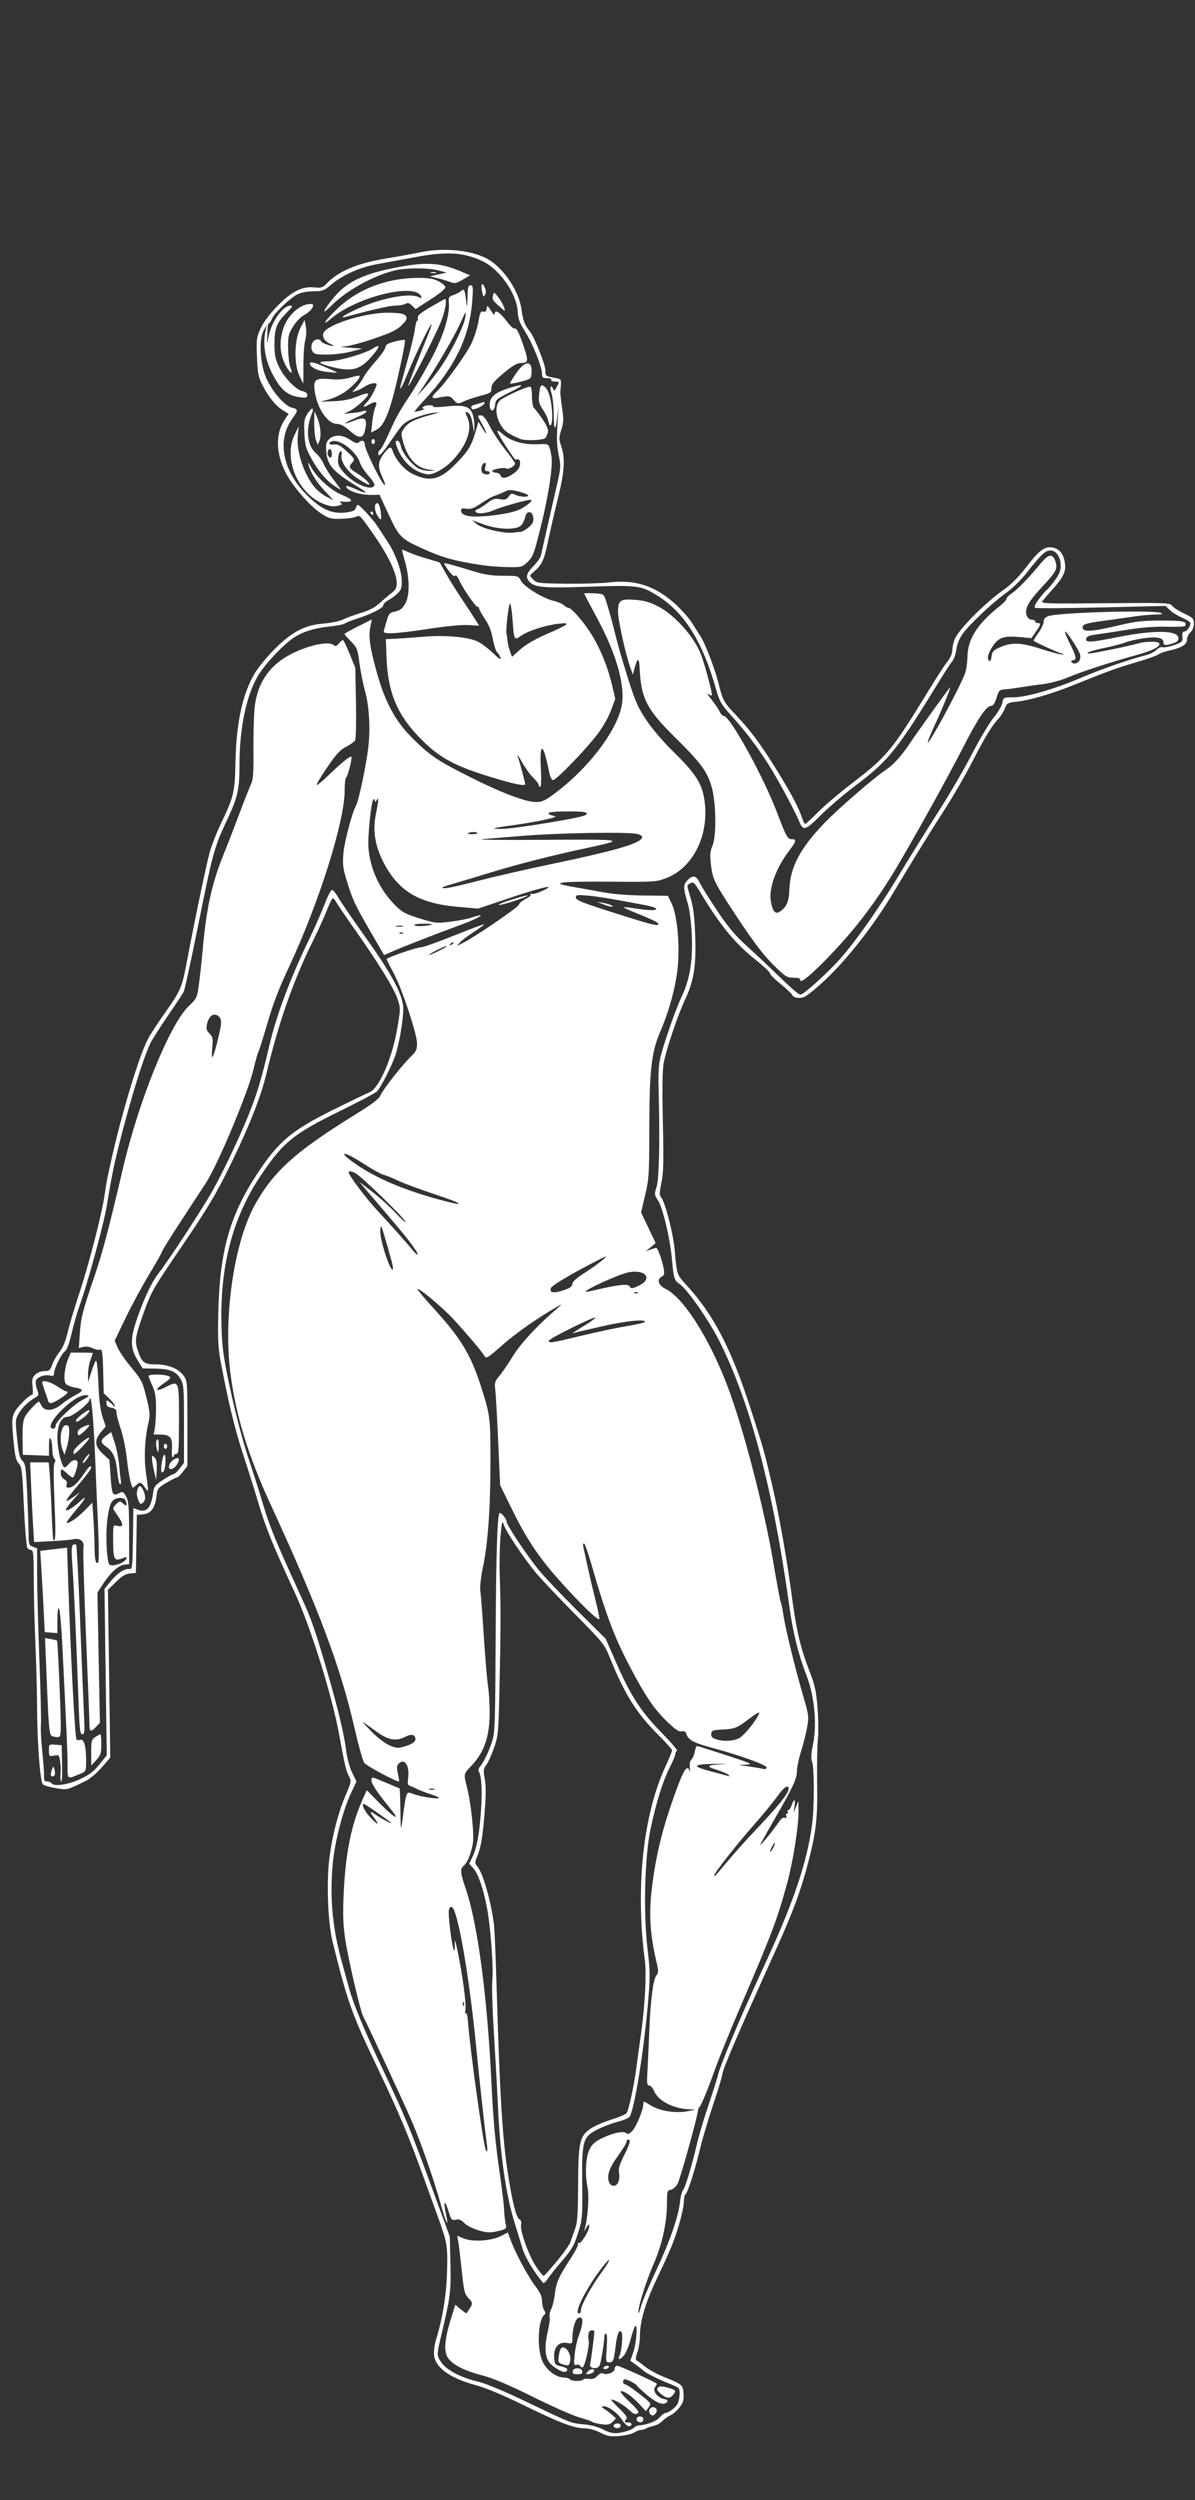 <?xml version="1.0" encoding="UTF-8" standalone="no"?>
<!-- Created with Inkscape (http://www.inkscape.org/) -->
<svg id="svg3336" xmlns:rdf="http://www.w3.org/1999/02/22-rdf-syntax-ns#" xmlns="http://www.w3.org/2000/svg" height="1498" viewBox="0 0 716 1498" width="716" version="1.1" xmlns:cc="http://creativecommons.org/ns#" xmlns:dc="http://purl.org/dc/elements/1.1/">
 <rect x="0" y="0" width="716" height="1498" fill="#333333" stroke="none"/>
 <path id="path3576" fill="#fff" d="m359.66 1457.5c-2.999-1.516-6.822-2.569-9.391-2.588-6.451-0.048-14.793-3.208-36.419-13.802-12.405-6.077-22.795-10.435-28.547-11.974-16.398-4.388-25.303-11.14-25.303-19.185 0-2.199 0.435-5.396 0.966-7.105 4.104-13.196 6.455-27.247 6.869-41.049 0.488-16.259 0.21-17.946-5.583-33.894-2.224-6.121-6.093-16.821-8.598-23.777-8.739-24.259-15.054-39.284-27.006-64.248-15.97-33.358-18.451-40.303-27.46-76.895-2.622-10.649-3.596-33.941-2.011-48.059 1.52-13.538 5.3-28.531 9.915-39.331 3.399-7.955 3.526-8.634 2.087-11.13-1.706-2.957-2.7-7.146-5.913-24.916-4.258-23.545-17.227-65.047-26.716-85.495-12.892-27.781-17.445-38.994-21.775-53.624-2.388-8.069-6.544-21.316-9.237-29.439-4.677-14.109-8.876-31.46-13.197-54.538-1.694-9.046-1.918-13.628-1.512-30.859 0.85-36.04 6.884-57.402 23.238-82.26 12.939-19.667 20.617-26.077 46.634-38.931 10.077-4.979 19.35-9.446 20.607-9.927 5.697-2.181 13.523-19.936 16.596-37.649 2.118-12.208 2.13-12.735 0.401-18.023-2.103-6.432-11.062-21.053-25.348-41.365-5.675-8.069-10.859-15.695-11.521-16.947-0.661-1.252-1.57-2.276-2.019-2.276-0.449 0-2.094 3.301-3.656 7.335-1.562 4.035-5.329 12.344-8.372 18.465-11.552 23.24-20.631 49.167-27.812 79.424-3.093 13.033-9.589 29.703-19.997 51.317-9.514 19.757-14.737 28.609-30.756 52.12-17.24 25.303-18.153 26.894-22.676 39.537-5.167 14.44-5.551 16.871-3.587 22.728 2.453 7.318 3.761 8.319 10.907 8.345 7.436 0.027 13.583 2.556 16.638 6.845 2.089 2.933 2.176 4.082 2.176 28.515v25.458l-2.65 3.474c-1.457 1.911-3.094 3.474-3.636 3.474-0.543 0-3.393 1.44-6.335 3.199-5.111 3.057-5.375 3.427-5.956 8.333-0.807 6.812-3.347 10.133-8.059 10.534l-3.67 0.313-0.277 17.393-0.277 17.393-3.541 0.319c-2.613 0.236-4.809 1.56-8.376 5.049l-4.835 4.73 0.697 50.274 0.697 50.274-5.123 5.914c-2.82 3.255-7.101 6.869-9.521 8.038-11.843 5.72-10.834 5.475-17.951 4.347-3.675-0.583-7.195-1.605-7.822-2.272-1.576-1.677-3.369-25.255-3.4-44.719-0.014-8.904-0.471-26.432-1.014-38.953-0.543-12.521-0.996-30.391-1.005-39.712-0.014-13.712-0.283-16.947-1.411-16.947-0.767 0-1.851-0.569-2.41-1.265s-1.498-11.906-2.087-24.911c-0.976-21.552-1.253-23.841-3.128-25.837-1.67-1.777-2.269-4.505-3.178-14.474-1.001-10.973-0.936-12.674 0.61-15.932 1.603-3.378 8.919-10.664 10.709-10.664 0.43 0 0.519-2.22 0.198-4.933-0.492-4.151-0.243-5.274 1.565-7.082 1.323-1.323 3.433-2.15 5.487-2.15 2.948 0 3.493-0.444 4.66-3.794 0.727-2.087 2.712-5.565 4.412-7.73 2.103-2.678 3.69-6.513 4.968-11.999 1.033-4.435 4.097-14.729 6.811-22.876 5.788-17.38 13.624-47.808 15.278-59.331 1.157-8.061 1.586-10.263 4.435-22.765 6.416-28.161 16.379-60.854 21.453-70.402 1.454-2.736 5.843-9.514 9.753-15.061 9.828-13.944 10.674-15.848 13.345-30.031 4.606-24.454 11.832-59.153 13.876-66.625 1.141-4.173 4.13-11.87 6.641-17.104 7.863-16.388 8.487-18.965 8.842-36.52 0.487-24.038 4.121-41.098 11.415-53.591 2.102-3.599 7.559-10.273 12.129-14.832 10.461-10.436 18.254-14.462 29.58-15.282 4.203-0.304 9.24-1.354 11.195-2.334 1.954-0.98 6.835-2.778 10.847-3.997 5.041-1.531 8.536-3.36 11.317-5.92 2.213-2.038 5.414-4.764 7.112-6.058 2.47-1.882 3.083-3.098 3.061-6.071-0.041-5.499-4.908-15.951-12.653-27.172-9.268-13.426-9.447-13.616-11.689-12.416-1.021 0.546-4.953 1.101-8.739 1.232-6.294 0.218-7.34-0.053-12.215-3.176-6.694-4.288-17.596-16.913-21.504-24.903-5.681-11.617-5.851-22.899-0.467-31.035l2.484-3.753-3.474-2.147c-4.295-2.654-8.697-8.121-12.308-15.286-2.378-4.718-2.812-6.995-3.192-16.736-0.409-10.503-0.258-11.67 2.201-17.042 1.647-3.597 5.342-8.553 9.821-13.173 8.611-8.881 14.924-12.097 22.343-11.384 4.162 0.4 5.155 0.119 7.144-2.021 7.141-7.682 18.559-12.503 36.485-15.406 6.801-1.101 15.553-2.686 19.449-3.522 13.866-2.974 30.03-1.564 39.924 3.484 9.911 5.056 19.798 19.544 21.194 31.056 0.713 5.881 2.086 9.455 4.853 12.634 2.602 2.989 9.406 20.002 9.406 23.52 0 3.275 0.198 3.452 4.806 4.307 5.187 0.963 4.886 0.35 4.134 8.433-0.078 0.835 0.393 5.15 1.046 9.589 1.015 6.901 0.951 8.823-0.444 13.256-1.493 4.748-1.495 5.583-0.022 9.923 2.462 7.253 1.967 14.959-1.996 31.027-1.983 8.04-4.685 19.793-6.006 26.118-2.389 11.442-3.566 13.843-9.103 18.554-2.023 1.722-2.022 1.732 0.276 4.047 2.208 2.224 3.036 2.33 19.73 2.521 9.584 0.11 21.068-0.222 25.519-0.737 16.059-1.858 27.83 1.99 40.09 13.108 3.686 3.342 8.187 8.483 10.003 11.424 1.816 2.941 4.066 6.485 5.001 7.876 2.524 3.757 8.652 19.744 10.634 27.742 2.62 10.573 3.134 11.518 10.451 19.241 8.806 9.293 14.643 17.154 24.379 32.83 8.543 13.755 13.279 22.681 15.229 28.699 0.676 2.087 1.548 3.794 1.937 3.794 0.389 0 3.882-3.22 7.763-7.155 3.88-3.935 13.202-11.844 20.714-17.576 20.443-15.596 23.636-19.483 45.754-55.705 4.417-7.234 9.361-14.834 10.986-16.888 1.822-2.303 2.955-4.934 2.955-6.862 0-1.72 0.627-4.628 1.393-6.462 2.643-6.325 18.226-21.94 30.348-30.41 3.12-2.18 8.148-7.188 11.174-11.13 8.806-11.469 11.773-13.939 16.291-13.559 4.633 0.39 7.466 3.684 8.261 9.604 0.667 4.97-0.922 8.282-7.5 15.637-2.673 2.989-5.407 6.146-6.076 7.017-1.099 1.431 2.51 1.549 37.624 1.23 36.931-0.336 38.906-0.261 40.186 1.529 0.741 1.035 3.965 3.113 7.164 4.618 5.363 2.522 5.818 2.998 5.818 6.09 0 2.07-0.775 4.056-2.023 5.186-1.113 1.007-2.024 2.873-2.024 4.147 0 3.058-3.152 5.132-10.043 6.609-3.101 0.665-6.322 1.78-7.157 2.478-0.835 0.698-6.981 2.871-13.659 4.828-11.712 3.433-15.435 4.79-37.436 13.649-12.65 5.094-25.813 8.938-33.633 9.823-5.628 0.637-6.082 0.888-7.201 3.982-0.657 1.816-2.301 4.497-3.654 5.957-4.271 4.608-8.069 10.823-15.845 25.928-4.154 8.069-11.37 20.59-16.036 27.824-9.066 14.056-20.658 32.836-30.914 50.086-12.56 21.124-29.653 42.708-43.791 55.295-7.904 7.037-10.052 8.444-12.893 8.444-2.23 0-3.742-0.621-4.371-1.797-0.529-0.988-3.732-4.019-7.118-6.735-3.386-2.716-6.156-5.509-6.156-6.208s-3.984-4.447-8.853-8.331c-12.353-9.851-21.067-20.517-33.022-40.416-3.331-5.545-4.037-6.193-5.75-5.276-2.377 1.272-2.393 0.501 0.185 9.333 1.593 5.458 2.268 11.23 2.65 22.666 0.598 17.88-0.868 26.781-6.302 38.28-4.163 8.809-11.069 29.345-12.589 37.435-0.782 4.16-0.938 15.304-0.496 35.412 0.529 24.101 0.373 30.606-0.875 36.424-1.233 5.749-1.277 7.368-0.232 8.6 2.495 2.943 7.361 21.826 8.206 31.847 1.21 14.345 1.276 14.544 6.875 20.634 16.397 17.835 26.912 38.05 38.589 74.182 7.696 23.812 8.164 25.476 13.041 46.35 4.075 17.441 8.611 43.19 11.74 66.642 2.651 19.866 5.138 30.459 10.248 43.641 3.546 9.149 4.252 12.309 5.08 22.765 0.529 6.678 0.626 15.101 0.215 18.718-0.411 3.617-0.618 15.238-0.46 25.824 0.325 21.789-0.558 29.593-5.492 48.541-4.186 16.076-9.104 29.382-18.698 50.589-23.164 51.202-32.472 72.85-32.63 75.883-0.058 1.113-2.508 9.188-5.444 17.946-2.936 8.757-6.511 20.822-7.943 26.812-3.075 12.856-7.397 26.315-8.711 27.127-0.513 0.317-0.932 2.311-0.932 4.432 0 2.121-1.341 8.37-2.981 13.889-2.994 10.079-4.627 14.027-14.004 33.863-6.072 12.843-9.321 24.047-9.321 32.135 0 3.263-0.701 7.918-1.557 10.346-1.019 2.888-1.191 4.536-0.497 4.767 0.583 0.194 2.799 1.806 4.924 3.581 2.125 1.775 7.016 4.505 10.868 6.065 11.792 4.776 12.023 4.968 12.375 10.273 0.253 3.825-0.191 5.363-2.381 8.234-1.481 1.941-3.898 4.054-5.37 4.696-1.473 0.641-3.664 2.185-4.868 3.431-1.205 1.246-3.481 2.539-5.059 2.873-1.578 0.334-3.659 1.036-4.625 1.558-0.966 0.523-2.462 0.951-3.324 0.951-0.862 0-2.627 0.694-3.921 1.543-1.295 0.849-5.263 1.785-8.817 2.082-5.551 0.463-7.177 0.178-11.522-2.017zm15.177-0.682c2.226-0.598 4.502-1.619 5.059-2.271 0.556-0.651 1.922-1.263 3.035-1.36 5.13-0.445 10.311-2.472 12.346-4.83 1.225-1.42 2.721-2.582 3.324-2.582 1.811 0 6.086-3.177 7.34-5.455 0.646-1.173 1.209-3.829 1.25-5.902 0.073-3.648-0.103-3.839-5.516-5.985-7.532-2.986-14.678-6.569-16.356-8.199-0.757-0.736-2.792-2.332-4.521-3.547l-3.144-2.21 1.846-5.346c1.873-5.421 2.664-17.198 1.036-15.413-0.482 0.529-1.698 4.072-2.702 7.874s-2.692 8.013-3.75 9.359c-2.25 2.861-4.328 3.335-2.963 0.676 1.373-2.676 2.262-12.708 1.267-14.302-1.324-2.119-2.728 1.23-3.556 8.484-0.965 8.456-1.425 9.612-3.826 9.612-2.015 0-2.08-0.368-1.499-8.6 0.366-5.191 0.225-8.6-0.356-8.6-0.529 0-0.977 0.569-0.994 1.265-0.103 4.163-2.099 16.268-2.943 17.845-1.366 2.553-6.461 1.734-5.624-0.904 0.476-1.501 2.496-17.105 2.52-19.47 0.004-0.417-0.627-0.759-1.402-0.759-1.909 0-2.707 2.434-1.984 6.052 0.632 3.162-2.41 16.207-3.78 16.207-0.441 0-1.103-0.486-1.47-1.081-0.367-0.594-1.372-0.811-2.232-0.48-1.346 0.517-1.48-0.295-0.963-5.83 0.33-3.537 1.345-8.443 2.255-10.902 3.182-8.599 3.192-12.65 0.029-11.436-1.831 0.703-3.586 6.473-3.594 11.816-0.005 3.787-0.051 3.831-3.307 3.221-4.867-0.913-8.071 2.745-7.639 8.723 0.3 4.151 0.521 4.435 4.111 5.279 3.736 0.878 4.736 2.013 2.817 3.199-1.669 1.032-8.544-3.172-10.405-6.362-2.163-3.708-2.235-9.733-0.216-18.297 0.839-3.558 1.282-7.234 0.985-8.168-0.297-0.935 0.133-3.048 0.955-4.696 0.822-1.648 1.802-5.712 2.177-9.031 0.771-6.818 2.341-10.337 9.515-21.326 2.765-4.236 4.734-8.176 4.376-8.755-0.358-0.58-0.169-0.756 0.42-0.392 1.255 0.775 6.34-7.427 6.287-10.142-0.029-1.499-0.325-1.371-1.581 0.686l-1.545 2.529 0.672-2.529c1.668-6.279 2.469-18.942 1.492-23.574-1.652-7.827-1.233-17.859 0.947-22.661 1.485-3.271 3.088-4.833 6.982-6.807 6.682-3.386 13.311-4.873 15.1-3.388 1.037 0.861 1.911 0.549 3.713-1.323 2.465-2.561 6.633-12.717 6.633-16.16 0-1.887 0.224-1.851 3.958 0.619 5.307 3.512 15.155 5.176 22.414 3.786 5.476-1.048 5.482-1.053 1.36-1.185-9.657-0.31-18.817-5.004-21.283-10.907-0.779-1.865-2.11-3.391-2.957-3.391-1.302 0-1.459-1.371-1.017-8.853 0.288-4.869 0.772-15.455 1.076-23.524 0.689-18.296 2.36-31.344 4.304-33.6 1.313-1.524 1.3-2.543-0.11-8.6-3.979-17.083-4.567-29.437-2.231-46.836 2.125-15.825 5.26-29.27 10.375-44.502 7.322-21.801 10.299-27.47 11.829-22.528 0.302 0.974 0.368 0.091 0.148-1.961-0.247-2.3 0.113-4.157 0.938-4.842 0.736-0.611 1.634-2.688 1.996-4.616 0.362-1.928 0.978-3.504 1.371-3.502 0.392 0 8.225 2.459 17.407 5.461 15.251 4.986 16.301 5.478 12.141 5.685l-4.553 0.227 6.071 0.863c3.339 0.475 7.095 1.111 8.347 1.413 1.505 0.364 2.276 0.089 2.276-0.81 0-1.525-15.83-7.218-32.927-11.843-10.901-2.949-14.049-4.669-15.204-8.308-0.443-1.395-1.241-1.823-2.692-1.443-1.525 0.399-3.64-0.961-8.115-5.219-8.453-8.043-13.595-15.615-23.584-34.729-8.832-16.9-14.184-31.233-22.337-59.812-2.024-7.095-4.081-12.9-4.571-12.9-0.49 0-0.658 1.024-0.372 2.276 0.285 1.252 1.456 6.602 2.601 11.888 1.145 5.286 3.197 14.02 4.56 19.407 1.362 5.387 2.477 10.613 2.477 11.612 0 2.174-11.984-9.409-25.11-24.269-11.582-13.112-18.937-24.266-27.421-41.582l-6.976-14.238-1.146-25.992c-0.63-14.296-1.41-28.218-1.732-30.94-0.526-4.437-0.281-5.304 2.371-8.408 1.627-1.903 5.187-7.103 7.912-11.555 4.708-7.69 14.18-18.042 25.291-27.638 5.005-4.323 5.016-4.344 1.01-2.067-10.234 5.818-23.968 15.371-31.236 21.728-10.72 9.374-10.725 9.377-12.121 7.082-1.59-2.615-11.016-13.744-18.36-21.678-6.378-6.89-20.639-18.842-21.479-18.002-0.27 0.27 4.42 5.868 10.422 12.44 15.433 16.896 21.639 27.211 27.581 45.842 5.534 17.353 5.669 18.405 5.703 44.518 0.037 28.063-1.484 49.465-4.56 64.177-1.189 5.689-1.852 11.614-1.527 13.659 0.316 1.986 1.262 14.311 2.104 27.388 0.841 13.077 1.972 26.508 2.512 29.847 0.54 3.339 0.985 10.427 0.99 15.752 0.011 14.478-3.239 23.944-11.023 32.097-4.676 4.898-4.619 4.607-2.556 12.858 2.591 10.366 4.446 28.743 3.438 34.057-1.157 6.104-3.243 11.091-5.377 12.861-2.324 1.927-2.12 4.15 1.304 14.174 6.949 20.343 12.765 63.979 15.186 113.94 1.235 25.488 2.339 37.494 5.349 58.177 1.174 8.069 2.224 16.96 2.333 19.758 0.109 2.798 0.514 6.524 0.9 8.281 0.667 3.036 0.511 3.248-3.159 4.266-2.123 0.59-5.029 1.074-6.459 1.077-4.656 0.01-12.641-2.934-15.123-5.575-1.824-1.942-3.078-2.439-5.056-2.005-2.45 0.538-2.753 0.187-4.424-5.113-2.251-7.142-3.209-6.519-1.634 1.063 2.055 9.898 0.45 7.086-3.025-5.3-4.169-14.862-11.56-36.085-17.18-49.336-3.519-8.296-26.344-57.514-29.379-63.35-1.661-3.195-9.027-34.976-10.642-45.921-1.267-8.582-1.487-14.719-0.963-26.812 1.052-24.281 4.465-41.463 11.291-56.829l2.547-5.734 7.914 8.011c8.392 8.494 12.547 10.819 6.893 3.857-8.544-10.52-11.973-15.6-11.973-17.738 0-2.314 0.003-2.313 8.184 1.188 4.501 1.927 8.371 3.503 8.6 3.503 0.229 0 0.483 6.033 0.565 13.406 0.119 10.713 0.302 12.288 0.911 7.841 2.874-20.971 2.233-19.4 7.195-17.649 4.498 1.587 15.016 3.119 15.016 2.188 0-0.31-2.39-1.343-5.312-2.295s-6.45-2.319-7.841-3.037-3.287-1.54-4.213-1.826c-1.331-0.411-1.569-1.367-1.14-4.571 1.011-7.538-2.073-12.359-5.63-8.801-1.237 1.237-1.323 2.365-0.467 6.108 0.578 2.525 0.879 4.591 0.668 4.591-2.204 0-19.742-9.438-20.937-11.267-0.859-1.315-3.435-10.587-5.725-20.604-8.389-36.701-21.406-71.424-50.144-133.76-13.485-29.249-20.901-53.33-24.178-78.513-4.47-34.35 2.209-79.677 15.06-102.2 11.204-19.638 24.17-31.238 59.097-52.872 11.028-6.831 14.808-9.713 15.792-12.042 1.486-3.519 13.406-18.64 18.428-23.376 2.801-2.641 3.388-3.934 3.388-7.455 0-5.837-9.257-33.62-14.195-42.603-2.209-4.02-4.017-7.626-4.017-8.015 0-0.93 18.118-7.135 20.786-7.119 1.138 0.01 9.992-3.161 19.677-7.038 9.685-3.878 17.76-6.899 17.944-6.715 0.185 0.185-2.583 2.237-6.151 4.562-3.568 2.324-7.337 5.181-8.377 6.348l-1.891 2.121 3.541-1.771c7.372-3.686 33.243-21.346 33.708-23.009 0.267-0.956 2.106-2.51 4.087-3.455s3.323-2.168 2.982-2.719c-0.34-0.551-0.134-0.702 0.458-0.336 0.592 0.366 3.28-0.319 5.974-1.523 10.403-4.648 0.946-2.715-18.126 3.705l-19.809 6.668-12.016-1.043c-23.96-2.08-36.264-9.636-45.225-27.772-4.659-9.429-5.957-18.516-3.992-27.941 0.754-3.617 1.365-7.259 1.356-8.094-0.014-1.349-0.125-1.349-0.996-0-0.713 1.103-0.985 1.156-0.996 0.193-0.008-0.728-0.395-1.09-0.858-0.804-1.284 0.794-3.553 22.755-2.996 28.997 1.178 13.196 6.717 25.076 16.096 34.523 4.056 4.085 6.039 5.151 14.501 7.796 9.407 2.94 10.152 3.021 18.473 2.003 4.769-0.583 10.486-1.701 12.706-2.484 2.22-0.783 4.547-1.406 5.173-1.383 1.904 0.068-4.495 3.177-12.521 6.085-12.351 4.474-33.475 12.683-39.459 15.334l-5.565 2.465-7.96-13.733c-9.627-16.608-10.902-19.332-14.381-30.73-2.368-7.756-2.628-9.907-2.027-16.694 0.628-7.082 5.278-24.57 7.628-28.69 1.508-2.644 5.942-23.674 7.22-34.242 1.396-11.55 0.589-25.377-2.011-34.476-1.046-3.659-2.482-10.905-3.193-16.102-1.213-8.874-1.528-9.685-5.172-13.33-2.134-2.134-3.881-4.103-3.881-4.375s3.699-2.355 8.221-4.628l8.221-4.133-0.808 3.869c-1.18 5.651-0.683 10.707 2.15 21.882 5.726 22.59 11.86 34.542 23.658 46.099 10.344 10.133 14.644 12.986 34.739 23.051 18.234 9.134 32.537 14.52 38.555 14.52 3.658 0 5.465-0.829 11.332-5.201 19.679-14.662 36.476-36.433 39.895-51.711 2.665-11.911-2.688-31.369-14.751-53.62-4.147-7.649-7.54-14.12-7.54-14.381 0-0.261 2.616-0.333 5.813-0.16 5.609 0.303 5.854 0.434 6.976 3.757 1.681 4.978 3.991 13.327 6.41 23.173 1.162 4.73 4.385 15.755 7.161 24.501 4.297 13.536 5.936 17.223 11.02 24.788 3.345 4.978 10.27 13.088 15.743 18.436 14.439 14.11 17.999 19.97 19.19 31.588 2.047 19.968-7.606 38.422-23.242 44.43-5.849 2.248-7.047 2.325-32.883 2.119-31.706-0.253-37.816 0.597-22.693 3.159 5.525 0.936 13.916 2.436 18.646 3.333 5.038 0.956 14.676 1.696 23.271 1.786l14.671 0.154 2.242 4.553c3.059 6.214 4.733 21.031 3.955 35.019-0.667 11.995-4.836 28.248-10.742 41.875-5.215 12.032-6.493 23.208-6.542 57.165-0.04 28.472-0.194 30.996-2.487 40.725l-2.444 10.371 4.37 9.196 4.37 9.196-2.938 2.441-2.938 2.441 2.848-1.014c1.567-0.558 3.07-1.014 3.34-1.014 0.861 0 3.482 7.066 4.355 11.74 0.733 3.925 0.588 4.647-1.117 5.56-3.088 1.653-1.914 5.18 2.43 7.303 10.618 5.189 26 29.306 36.899 57.852 9.451 24.754 22.02 72.967 27.582 105.81 2.151 12.697 4.166 23.5 4.478 24.005 0.313 0.506 1.083 4.287 1.713 8.404 1.267 8.287 7.071 31.845 12.041 48.877 3.048 10.445 3.159 11.399 2.05 17.706-0.645 3.666-2.273 10.136-3.619 14.377-1.346 4.241-2.451 9.477-2.457 11.635-0.012 4.824-2.327 9.813-13.517 29.13-4.807 8.299-8.614 15.215-8.459 15.37 0.338 0.338 8.72-10.07 11.329-14.067 1.135-1.739 2.421-2.614 3.33-2.265 1.015 0.389 1.296 0.087 0.894-0.961-0.323-0.841-0.119-1.529 0.453-1.529s0.758-0.455 0.414-1.012c-0.344-0.556-0.188-1.012 0.347-1.012s1.449-1.366 2.031-3.035c1.466-4.204 2.379-3.799 1.71 0.759l-0.556 3.794 1.445-3.541 1.445-3.541 0.072 6.071c0.106 8.875-3.357 30.713-6.898 43.506-6.178 22.319-8.972 29.702-27.954 73.859-5.98 13.912-12.823 30.758-15.207 37.436-4.437 12.431-8.351 21.865-9.446 22.765-0.338 0.278-0.69 1.189-0.781 2.024-0.516 4.718-10.724 41.247-12.266 43.895-1.01 1.734-2.837 3.297-4.061 3.475-2.083 0.303-2.226 0.851-2.241 8.6-0.021 11.197-3.014 24.591-8.05 36.037-4.421 10.046-9.179 25.137-9.067 28.759 0.037 1.19 0.734-0.341 1.551-3.401 0.816-3.061 4.829-12.622 8.918-21.247 8.159-17.213 13.623-32.871 14.475-41.483 0.303-3.061 1.119-6.248 1.814-7.082 1.407-1.69 5.46-15.185 8.507-28.33 1.097-4.73 4.232-15.202 6.968-23.271 2.736-8.069 5.231-16.037 5.544-17.706 0.313-1.669 3.568-10.235 7.233-19.035 6.541-15.705 9.967-23.434 22.064-49.765 16.23-35.328 23.948-58.412 27.001-80.762 1.38-10.104 1.402-34.109 0.035-37.706-0.77-2.024-0.63-4.794 0.529-10.475 2.5-12.258 0.897-28.991-3.981-41.54-4.718-12.14-8.023-25.475-10.157-40.977-9.661-70.193-23.692-123.21-42.292-159.8-6.201-12.199-19.165-30.706-23.499-33.546-3.167-2.075-3.571-3.379-4.591-14.83-1.122-12.597-5.533-31.113-8.43-35.389-2.115-3.121-2.159-3.559-0.789-7.858 1.545-4.851 2.041-26.844 1.278-56.659-0.322-12.583-0.057-16.982 1.342-22.259 2.627-9.909 9.032-28.004 12.534-35.412 4.793-10.136 6.613-21.216 5.971-36.35-0.298-7.027-1.267-15.212-2.164-18.286-3.058-10.474-3.114-11.981-0.55-14.711 3.274-3.485 5.363-3.119 7.437 1.305 0.978 2.087 5.643 9.578 10.366 16.646 6.413 9.598 10.784 14.85 17.26 20.741 4.77 4.339 11.727 10.849 15.46 14.466 12.332 11.948 16.035 15.177 17.398 15.169 1.611-0.01 13.196-10.237 21.384-18.879 9.479-10.004 24.61-31.234 37.552-52.689 6.632-10.994 17.314-28.184 23.738-38.201 6.424-10.016 15.437-25.497 20.029-34.4 4.592-8.904 10.415-18.689 12.94-21.746 2.525-3.057 4.868-7.041 5.208-8.853 0.612-3.262 0.675-3.295 6.401-3.295 7.798 0 24.677-4.864 40.86-11.775 12.119-5.175 28.33-10.808 38.876-13.507 2.363-0.605 5.183-2.052 6.267-3.215 1.109-1.19 2.642-1.858 3.504-1.527 0.843 0.324 3.942-0.242 6.886-1.257 5.043-1.738 5.338-2.029 5.096-5.011-0.181-2.226 0.184-3.166 1.229-3.166 1.489 0 3.581-2.937 3.581-5.028 0-0.613-2.163-2.038-4.806-3.167-2.643-1.129-6.007-3.198-7.474-4.597l-2.668-2.545-38.308 0.912c-21.07 0.501-38.91 0.615-39.645 0.253-0.986-0.486-0.347-1.965 2.437-5.637 2.076-2.738 4.143-5.125 4.593-5.305 0.45-0.18 2.48-2.59 4.511-5.356 2.804-3.82 3.679-5.977 3.638-8.97-0.073-5.274-2.677-9.124-6.171-9.124-3.041 0-5.679 2.501-14.538 13.782-3.123 3.977-8.484 9.19-11.964 11.635-7.942 5.579-22.438 19.28-26.308 24.866-1.762 2.542-3.195 6.197-3.57 9.106-0.345 2.672-1.401 5.77-2.348 6.883-0.946 1.113-4.373 6.349-7.615 11.635-25.759 42.001-30.505 47.918-50.598 63.081-6.678 5.039-15.986 12.996-20.685 17.682-9.047 9.023-10.503 9.498-12.692 4.142-2.824-6.912-13.053-25.901-18.758-34.823-7.176-11.222-13.85-19.939-22.884-29.888-5.22-5.749-6.308-7.675-8.285-14.671-8.22-29.082-19.201-46.538-35.58-56.563-9.754-5.97-11.348-6.154-43.632-5.053-22.994 0.785-29.404 0.256-32.324-2.664-2.9-2.9-2.397-5.314 2.031-9.741 2.19-2.19 4.218-5.089 4.507-6.443 0.871-4.077 6.754-30.033 9.501-41.915 2.39-10.337 2.478-11.59 1.249-17.706-1.382-6.878-1.457-9.443-0.662-22.77 0.466-7.822 0.457-7.865-0.275-1.268-1.102 9.929-2.107 9.538-2.158-0.84-0.024-4.962-0.654-10.729-1.398-12.816-1.262-3.536-0.222-5.662 1.093-2.235 0.465 1.211 0.909 0.959 1.992-1.127 1.814-3.496 1.824-3.467-1.196-3.467-1.468 0-2.318-0.438-1.964-1.012 0.365-0.59-0.664-1.012-2.47-1.012-2.708 0-3.095-0.351-3.095-2.805 0-4.125-5.612-17.996-10.26-25.36-3.181-5.039-4.099-7.53-4.286-11.635-0.488-10.719-10.799-25.497-21.18-30.357-11.428-5.35-21.445-5.907-40.804-2.268-7.157 1.345-17.11 3.176-22.119 4.069-10.44 1.86-20.969 6.557-27.774 12.39-4.116 3.528-5.03 3.865-10.624 3.913-3.883 0.034-7.393 0.727-9.603 1.897-4.854 2.57-13.773 11.215-15.251 14.782-0.677 1.635-1.52 2.797-1.873 2.583-0.353-0.214-0.717 2.637-0.81 6.336-0.162 6.485-0.138 6.555 0.668 1.972 1.583-9.005 8.585-19.022 13.296-19.022 1.486 0 1.038 0.849-2.106 3.993-6.237 6.237-7.555 9.505-7.571 18.772-0.011 6.588 0.469 9.129 2.583 13.659 3.079 6.6 10.217 14.058 14.221 14.858 1.849 0.37 2.855 1.206 2.855 2.372 0 1.527-0.654 1.72-4.3 1.273-6.146-0.755-9.896-3.206-13.674-8.938-6.569-9.966-9.159-21.31-7.034-30.812l0.792-3.541-1.804 3.035c-3.018 5.079-2.416 19.439 1.179 28.141 3.381 8.183 11.3 17.426 15.77 18.408 3.719 0.817 3.731 1.531 0.11 6.529-10.608 14.644-4.659 35.713 14.336 50.771 5.91 4.686 11.403 6.315 18.158 5.386 3.744-0.515 5.174-1.187 5.545-2.606 0.275-1.051 0.832-1.911 1.238-1.911 1.046 0 9.256 8.953 11.673 12.728 1.113 1.739 3.807 5.846 5.987 9.128 4.96 7.467 8.634 17.635 8.662 23.974 0.018 4.01-0.463 5.303-2.761 7.437-1.53 1.421-4.034 3.232-5.565 4.025s-2.782 2.118-2.782 2.945c0 1.62-7.213 5.228-16.188 8.096-3.061 0.978-6.136 2.224-6.834 2.768-0.698 0.544-4.796 1.349-9.106 1.789-9.342 0.953-16.488 3.243-22.001 7.05-5.804 4.007-15.52 14.205-19.99 20.981-7.48 11.34-12.027 31.935-12.006 54.386 0.015 15.447-0.995 19.799-8.085 34.836-6.955 14.752-8.067 18.869-16.656 61.634-4.189 20.855-8.115 38.869-8.725 40.03-0.61 1.162-4.854 7.576-9.43 14.254-4.576 6.678-9.232 13.962-10.346 16.188-4.797 9.586-14.968 43.538-21.519 71.836-1.184 5.116-3.712 18.823-4.571 24.788-1.463 10.159-12.004 48.955-16.769 61.718-1.143 3.061-3.145 10.08-4.449 15.599-1.526 6.458-2.974 10.371-4.061 10.98-1.921 1.075-6.535 10.403-6.55 13.243-0.008 1.485-0.527 1.75-2.469 1.263-3.073-0.771-7.504 0.842-8.348 3.04-0.35 0.913-0.061 3.253 0.642 5.199 1.056 2.921 1.04 3.678-0.096 4.34-4.791 2.793-8.344 6.054-10.508 9.644-2.459 4.079-2.471 4.23-1.32 15.54 0.93 9.133 1.566 11.797 3.177 13.298 1.785 1.663 2.106 3.81 2.818 18.86 0.442 9.341 0.829 20.296 0.86 24.344 0.053 6.897 0.216 7.421 2.586 8.322l2.529 0.962 0.036 16.466c0.02 9.056 0.643 32.174 1.385 51.372 0.742 19.198 1.136 36.338 0.876 38.088-0.26 1.75 0.083 8.58 0.761 15.176 0.678 6.597 1.179 13.474 1.112 15.283-0.097 2.622 0.276 3.288 1.841 3.288 1.08 0 2.245 0.455 2.588 1.012 1.351 2.186 9.71 1.028 17.047-2.362 5.713-2.64 8.261-4.567 11.703-8.853l4.4-5.479-0.685-49.858-0.685-49.858 3.76-4.589c4.017-4.903 8.437-7.756 11.277-7.282 1.592 0.266 1.77-1.334 2.022-18.14l0.276-18.431 2.64 1.004c5.202 1.978 7.91-0.942 9.13-9.841 0.549-4.005 1.156-4.826 5.885-7.965 2.9-1.925 5.772-3.5 6.382-3.5 0.61 0 2.27-1.523 3.689-3.384l2.581-3.384v-23.37c0-21.574-0.156-23.635-2.029-26.81-2.768-4.692-6.245-6.134-15.17-6.291l-7.587-0.134-2.957-4.783c-4.575-7.4-4.593-13.007-0.082-25.873 4.222-12.043 8.627-21.235 12.639-26.373 6.134-7.856 26.268-38.65 32.294-49.391 7.498-13.366 18.543-37.067 23.661-50.774 3.926-10.515 6.268-18.695 10.425-36.424 4.249-18.119 12.42-39.933 23.687-63.236 3.229-6.678 7.393-16.114 9.253-20.969s3.913-8.839 4.561-8.853c0.648-0.014 2.314 2.006 3.702 4.49s8.036 12.223 14.773 21.643c16.795 23.484 23.331 35.334 24.142 43.775 0.492 5.125-1.92 20.472-4.513 28.714-1.94 6.165-8.883 19.852-11.251 22.178-0.949 0.932-10.831 6.165-21.96 11.629-28.073 13.781-34.068 18.648-47.471 38.534-17.282 25.642-24.971 55.772-23.592 92.454 0.455 12.114 1.312 17.854 5.635 37.733 2.814 12.94 7.362 30.168 10.15 38.447 2.778 8.251 6.947 21.375 9.265 29.164 3.898 13.104 7.526 21.89 22.62 54.787 6.269 13.662 8.532 20.171 15.877 45.657 6.543 22.705 9.797 36.323 11.06 46.297 0.607 4.795 2.074 10.216 3.618 13.374l2.597 5.311-3.172 6.713c-4.971 10.521-9.906 29.624-11.075 42.866-1.822 20.644-0.11 38.554 5.656 59.189 1.4 5.008 3.276 11.838 4.171 15.177 2.442 9.116 9.244 25.525 19.818 47.805 14.456 30.461 16.486 35.396 32.164 78.161l8.345 22.765 0.38 16.188c0.391 16.676-0.005 19.819-5.364 42.494-2.938 12.432-2.937 12.402-0.156 16.604 3.095 4.677 11.917 9.296 22.298 11.675 4.164 0.954 15.297 5.595 27.824 11.598 28.123 13.478 27.491 13.228 35.275 13.925 4.231 0.379 8.593 1.527 11.399 3 5.041 2.646 7.681 2.895 13.667 1.288zm-7.087-2.957c-0.768-1.243 2.016-2.456 3.514-1.53 0.592 0.366 0.815 1.089 0.495 1.607-0.772 1.249-3.217 1.202-4.008-0.077zm4.984-3.978c-2.9-4.381-8.056-8.156-11.142-8.156-1.575 0-1.475 0.269 0.625 1.676 1.376 0.922 3.485 2.556 4.687 3.632l2.186 1.956-2.054 2.054c-1.694 1.695-2.855 1.944-6.636 1.425-2.521-0.345-5.084-1.003-5.697-1.461-0.613-0.458-4.073-1.647-7.69-2.643-3.617-0.996-16.138-6.548-27.824-12.338-15.238-7.55-23.86-11.191-30.486-12.872-10.265-2.604-17.693-6.444-20.363-10.525-2.47-3.776-1.975-10.914 1.55-22.334l2.914-9.441 3.253 2.737c1.789 1.506 3.372 2.567 3.516 2.358 3.965-5.7 4.007-6.016 1.204-8.942-2.437-2.544-2.807-4.046-4.142-16.844-0.807-7.728-1.744-15.529-2.082-17.336l-0.616-3.284 3.903 1.631c5.281 2.207 16.571 1.478 22.257-1.437l4.178-2.142 1.773 4.764c2.901 7.793 10.302 21.586 14.648 27.297 2.944 3.868 4.058 6.303 4.058 8.867 0 1.944 0.569 4.453 1.265 5.575 0.865 1.395 0.929 2.271 0.204 2.769-3.827 2.626-4.656 19.906-1.326 27.646 2.366 5.501 8.355 10.012 13.293 10.012 1.449 0 2.915 0.455 3.259 1.012 0.755 1.221 7.255 1.358 7.99 0.169 0.287-0.464 1.849-0.648 3.472-0.41 2.118 0.311 3.537-0.196 5.026-1.794 1.141-1.225 2.576-1.917 3.189-1.539 2.114 1.307 7.135-0.507 7.135-2.577 0-1.088 0.696-1.943 1.582-1.943 1.338 0 22.426 9.556 23.604 10.696 0.218 0.211-0.177 1.076-0.879 1.921-1.823 2.196 1.188 6.494 5.096 7.276 2.237 0.447 2.741 0.92 1.97 1.849-1.866 2.248-6.071 0.768-11.942-4.204-3.175-2.688-5.927-5.24-6.117-5.67-0.43-0.977-5.762-3.775-7.194-3.775-0.584 0-1.062 0.683-1.062 1.518 0 0.835 0.57 1.518 1.268 1.518s4.534 2.577 8.525 5.726c7.163 5.652 7.236 5.756 5.562 8.037l-1.696 2.311-3.455-3.737c-4.532-4.901-9.161-8.29-11.325-8.29-1.13 0 0.548 2.196 4.784 6.264 5.452 5.235 6.253 6.416 4.874 7.187-1.225 0.686-2.469 0.145-4.84-2.104-3.164-3.001-8.742-6.288-10.669-6.288-0.551 0 1.488 2.355 4.531 5.233 3.79 3.584 5.205 5.56 4.492 6.273-1.573 1.573-1.257 2.323 0.942 2.234 2.324-0.094 2.874 1.797 0.657 2.26-0.862 0.18-2.687-1.455-4.236-3.795zm9.944 1.234c-2.041-0.732-1.45-3.32 0.759-3.32 1.113 0 2.024 0.656 2.024 1.458 0 1.76-1.071 2.477-2.782 1.862zm6.84-4.825c-1.57-1.891 0.339-4.756 2.593-3.891 1.828 0.702 1.857 2.782 0.06 4.273-1.052 0.873-1.687 0.782-2.653-0.382zm6.37-12.083c-2.21-1.914-2.571-2.731-1.629-3.688 0.949-0.964 2.203-0.951 5.818 0.061 5.006 1.402 5.207 1.672 3.2 4.315-1.841 2.425-4.03 2.221-7.388-0.688zm-52.729-13.476c0.215-1.117 1.264-1.771 2.843-1.771s2.628 0.654 2.843 1.771c0.266 1.383-0.355 1.771-2.843 1.771s-3.109-0.387-2.843-1.771zm8.833 0.35c1.585-1.909 4.479-2.17 3.88-0.35-0.229 0.696-1.497 1.422-2.818 1.615-2.097 0.306-2.232 0.145-1.062-1.265zm9.693-2.627c0.344-0.556 1.308-1.012 2.143-1.012 0.835 0 1.236 0.455 0.892 1.012-0.344 0.556-1.308 1.012-2.143 1.012-0.835 0-1.236-0.455-0.892-1.012zm-24.788-1.944c-1.913-0.553-2.469-1.329-2.283-3.187 0.536-5.333 1.344-7.144 3.043-6.817 2.547 0.49 4.726 5.051 3.929 8.224-0.724 2.884-0.785 2.908-4.689 1.78zm-17.102-56.28c-2.809-4.199-5.754-9.777-6.545-12.394-0.791-2.617-3.114-10.222-5.162-16.9-4.979-16.232-8.377-40.034-9.677-67.789-0.574-12.242-1.725-33.186-2.559-46.542-0.834-13.355-1.223-27.014-0.865-30.353 0.787-7.341-1.017-31.633-3.208-43.179-2.201-11.606-5.313-20.603-8.203-23.722l-2.442-2.635 1.962-4.186c2.687-5.732 4.06-13.14 5.091-27.456 0.856-11.888 0.373-20.952-1.259-23.592-0.485-0.785-0.208-2.019 0.681-3.031 2.199-2.504 5.311-9.024 7.333-15.366 1.587-4.975 1.8-11.303 2.014-59.695 0.232-52.471 1.024-76.895 2.492-76.895 1.221 0 4.06 3.627 4.06 5.187 0 1.933 11.752 19.634 19.059 28.707 3.137 3.895 13.495 14.824 23.017 24.286l17.314 17.203 6.296 14.323c8.819 20.063 14.77 29.25 27.087 41.824 5.724 5.843 9.957 10.775 9.405 10.961-0.551 0.185-1.002 0.994-1.002 1.796 0 0.802-1.548 4.532-3.439 8.288-4.137 8.215-7.836 20.029-11.344 36.236-3.617 16.707-4.524 50.669-1.933 72.308 1.511 12.617 1.587 16.573 0.562 29.26-2.478 30.657-8.59 68.684-11.509 71.603-0.743 0.743-4.014 2.046-7.269 2.896s-8.505 2.852-11.668 4.448c-8.902 4.494-9.501 6.598-9.239 32.462 0.19 18.751-0.006 21.56-1.934 27.824-2.879 9.349-4.035 11.407-10.878 19.372-3.222 3.75-6.675 8.071-7.673 9.601-0.998 1.53-2.185 2.782-2.637 2.782-0.452 0-3.12-3.436-5.929-7.635zm13.951-5.518c3.952-4.73 7.615-9.966 8.141-11.635 0.526-1.669 1.727-5.084 2.668-7.588 1.397-3.716 1.734-8.554 1.833-26.306 0.142-25.584 0.875-29.054 7.086-33.554 2.218-1.607 7.803-4.097 12.411-5.533 4.609-1.437 8.857-3.188 9.441-3.892 1.351-1.628 4.616-16.662 6.046-27.844 0.605-4.73 1.755-13.153 2.556-18.718 2.414-16.779 3.538-36.734 2.507-44.518-5.787-43.703-1.195-87.529 12.212-116.55 2.207-4.778 4.013-9.202 4.013-9.832 0-0.63-3.898-5.005-8.662-9.723-12.439-12.318-19.814-24.102-28.378-45.345-3.459-8.581-3.854-9.076-21.505-26.964-9.889-10.022-20.362-21.118-23.272-24.656-7.135-8.675-17.472-24.153-18.906-28.308-1.082-3.135-1.23-2.629-2.075 7.082-0.5 5.752-0.686 16.605-0.413 24.118 0.635 17.462 0.598 31.178-0.177 66.271-0.595 26.946-0.753 28.699-3.23 35.889-1.432 4.158-3.516 8.793-4.631 10.301-1.819 2.46-1.917 3.336-0.955 8.541 0.768 4.153 0.743 9.846-0.088 20.052-1.24 15.237-2.224 20.941-4.585 26.59-1.366 3.269-1.329 3.751 0.467 6.033 3.275 4.164 7.854 20.305 9.689 34.156 0.362 2.735 1.062 18.898 1.556 35.918 1.938 66.862 3.567 93.359 7.098 115.42 2.592 16.202 4.771 24.57 6.676 25.648 0.965 0.546 1.305 1.687 0.939 3.147-0.841 3.349 4.6 18.504 9.048 25.203 2.103 3.168 4.157 5.633 4.564 5.477 0.407-0.156 3.973-4.153 7.925-8.883zm-297.48-291.9c0.201-2.526 0.072-6.154-0.285-8.061-0.602-3.21-0.873-3.423-3.646-2.869-2.886 0.577-2.996 0.463-2.996-3.13 0-3.69 0.039-3.725 3.794-3.415l3.794 0.314 0.287 10.876c0.158 5.982-0.073 10.877-0.513 10.877-0.44 0-0.636-2.067-0.435-4.593zm4.202-5.401c0-7.592-0.326-15.096-3.083-70.948-0.591-11.964-1.504-22.186-2.031-22.714-0.602-0.605-0.957 1.953-0.957 6.891v7.852l-3.794-0.314-3.794-0.314-0.618-12.647c-0.34-6.956-0.948-17.91-1.353-24.343l-0.735-11.696 8.038-0.952 8.038-0.952 0.645 19.225c1.577 47.053 4.107 95.155 5.036 95.773 0.55 0.366 1.605 0.433 2.343 0.15 2.032-0.78 3.394 3.989 3.394 11.884 0 6.982-0.01 7.007-3.376 8.414-8.208 3.43-7.753 3.741-7.753-5.307zm-10.047 5.694c0.039-0.696 0.418-2.151 0.842-3.234 0.72-1.839 0.812-1.81 1.398 0.429 0.345 1.319 0.395 2.774 0.11 3.234-0.796 1.288-2.43 0.99-2.35-0.428zm24.241-13.037c-0.027-7.11 0.169-7.855 2.464-9.359 1.372-0.899 2.737-1.634 3.035-1.634 0.298 0 0.541 2.724 0.541 6.055 0 5.298-0.376 6.468-3.006 9.359l-3.006 3.304-0.03-7.725zm-22.896-9.664c-2.34-0.461-2.485-1.949-4.088-42.059l-0.678-16.953 3.445 0.657c1.895 0.361 3.571 0.755 3.724 0.875 0.418 0.326 2.203 40.241 2.229 49.828 0.023 8.685 0.086 8.582-4.632 7.653zm15.35-19.288c-1.503-41.443-2.75-69.344-3.649-81.646-0.741-10.139-0.676-13.273 0.289-13.87 0.686-0.424 1.532-0.448 1.88-0.054 0.348 0.394 1.4 20.522 2.337 44.729 0.937 24.207 1.978 49.589 2.314 56.406 0.53 10.772 0.405 12.394-0.955 12.394-1.329 0-1.663-2.709-2.216-17.959zm6.504 12.284c0-2.008-0.94-26.025-2.089-53.371s-1.847-50.954-1.551-52.463c0.764-3.889-1.819-6.243-5.882-5.359-1.719 0.374-7.746 0.91-13.395 1.192l-10.27 0.512-0.58-9.448c-0.319-5.196-0.852-15.936-1.184-23.866l-0.604-14.418h5.555 5.555l0.555 6.324c0.305 3.478 0.837 13.836 1.18 23.018 0.344 9.182 0.813 16.884 1.043 17.116 1.4 1.413 1.539-3.142 0.699-22.87-0.612-14.373-0.593-22.526 0.055-23.378 0.665-0.875 0.606-1.695-0.177-2.479-0.644-0.644-1.178-3.243-1.187-5.775-0.008-2.532-0.457-5.286-0.996-6.121-0.696-1.077-0.985 0.186-0.996 4.343l-0.015 5.86-7.841-0.295-7.841-0.296-0.109-10.118c-0.087-8.05 0.26-10.738 1.7-13.153 1.889-3.169 7.807-9.275 8.264-8.526 0.145 0.238 0.765 1.343 1.377 2.456 1.939 3.522 6.985 3.183 11.851-0.797 2.329-1.906 6.186-4.458 8.571-5.673 5.017-2.554 4.863-3.637-0.641-4.518-2.166-0.346-4.515-1.325-5.22-2.174-1.555-1.873-0.819-9.713 1.412-15.054l1.527-3.655h6.628c3.646 0 6.621 0.114 6.613 0.253-0.008 0.139-0.671 2.074-1.473 4.3-0.802 2.226-1.437 6.096-1.41 8.6l0.048 4.553 1.869-5.958c1.028-3.277 2.285-6.373 2.792-6.881 0.557-0.557 1.154 4.823 1.504 13.546 0.411 10.228 1.141 16.128 2.491 20.128l1.91 5.658-2.847 3.41c-4.092 4.902-3.788 8.493 1.102 13.007l3.949 3.645 0.735 10.364c0.772 10.885 1.231 11.655 5.565 9.335 1.616-0.865 2.205-0.502 3.698 2.276 1.506 2.802 1.78 6.137 1.805 21.905l0.029 18.6-2.932 0.318c-3.466 0.375-8.591 5.072-12.955 11.873l-3.127 4.873 0.735 38.988 0.735 38.988-2.28 2.427c-3.115 3.315-3.951 3.056-3.951-1.224zm19.274-97.046c3.191-1.65 4.242-4.249 1.214-3.003-5.841 2.405-6.288 1.595-6.31-11.408-0.014-8.32-0-8.363 2.405-7.759 4.428 1.111 4.034-1.036-1.632-8.902-1.06-1.471-0.904-2.118 0.961-3.983 2.17-2.17 2.28-2.179 4.286-0.363 2.054 1.859 2.609 1.125 1.445-1.908-0.847-2.207-5.766-2.029-7.859 0.283-3.092 3.416-4.599 20.065-3.012 33.275 0.572 4.762 0.89 5.312 3.077 5.312 1.341 0 3.782-0.695 5.424-1.544zm-14.145-22.301c-0.538-11.648-1.266-28.691-1.619-37.873-0.776-20.178-2.083-37.358-2.906-38.181-0.332-0.332-0.625 0.041-0.652 0.83-0.067 2.017-10.368 10.033-12.892 10.033-3.97 0-6.283 4.58-6.283 12.442 0 7.16 2.605 17.911 4.339 17.911 0.514 0 1.813-1.117 2.888-2.483 1.917-2.438 4.92-2.554 4.909-0.191-0.012 2.38-2.144 8.745-2.929 8.745-0.449 0-2.045-1.138-3.546-2.53-3.38-3.132-3.637-3.135-3.637-0.036 0 1.478 0.844 2.946 2.072 3.603 1.434 0.768 1.881 1.713 1.45 3.071-0.462 1.456-0.148 1.953 1.216 1.928 2.421-0.044 5.219-2.532 8.836-7.854 3.303-4.861 4.638-6.026 4.638-4.049 0 0.735-3.462 5.343-7.692 10.242-4.231 4.898-7.448 9.151-7.149 9.45 0.299 0.299 2.281-0.748 4.404-2.326l3.861-2.869-4.3 4.768c-2.365 2.623-4.3 5.286-4.3 5.919 0 1.336 4.24-1.15 8.149-4.778 4.987-4.627 4.031-2.329-2.021 4.861-3.361 3.993-5.929 7.441-5.708 7.663 0.89 0.89 6.418-2.841 10.805-7.292l4.649-4.718 0.657 9.926c0.361 5.459 0.66 12.962 0.663 16.673 0.006 7.369 0.772 10.597 2.181 9.188 0.519-0.519 0.485-9.793-0.082-22.074zm-9.176-37.624c0-1.262 3.966-6.164 4.013-4.961 0.018 0.469-0.877 2.01-1.99 3.425s-2.023 2.106-2.023 1.536zm-12.034-7.65c-2.296-5.844-1.061-14.858 2.034-14.858 1.57 0 1.903 0.758 1.89 4.3-0.008 2.365-0.643 6.349-1.411 8.853l-1.395 4.553-1.119-2.848zm6.655 0.572c0.576-2.031 8.417-8.682 9.252-7.847 0.6 0.6-7.884 9.617-9.048 9.617-0.389 0-0.48-0.797-0.204-1.771zm2.344-11.172c0-1.091 1.409-2.451 3.541-3.418 4.279-1.94 4.505-1.131 0.703 2.512-3.327 3.188-4.245 3.383-4.245 0.906zm-0.994-7.04c0.036-1.517 8.076-7.485 8.076-5.995 0 0.8-1.563 2.647-3.474 4.104-3.612 2.755-4.633 3.174-4.602 1.891zm-12.16 2.936c0-2.443 10.474-12.396 16.233-15.425 3.903-2.052 4.197-2.419 2.195-2.731-3.296-0.514-10.009 3.745-16.167 10.256-5.175 5.472-6.838 9.77-3.78 9.77 0.835 0 1.518-0.841 1.518-1.869zm49.594 44.914c-1.182-3.109-1.281-4.786-0.414-7.044 0.88-2.292 1.923-1.981 3.271 0.977 1.587 3.484 1.477 6.03-0.327 7.527-1.245 1.033-1.676 0.785-2.529-1.46zm3.638-8.107c-1.935-2.953-2.915-3.157-5.028-1.044-0.835 0.835-1.705 1.518-1.934 1.518-0.963 0-2.686-8.275-3.686-17.706-0.59-5.565-2.217-13.462-3.616-17.55-1.399-4.088-2.543-8.47-2.543-9.738 0-1.753-0.728-2.452-3.035-2.913-2.242-0.448-3.035-1.175-3.035-2.78 0-1.924 0.203-2.014 1.771-0.784 0.974 0.764 2.105 1.844 2.514 2.4 0.487 0.662 0.749 0.644 0.759-0.054 0.009-0.586-1.483-2.518-3.314-4.293l-3.329-3.227-0.297-12.382c-0.31-12.924-0.565-14.318-2.497-13.625-0.645 0.231-2.42-0.21-3.946-0.98-1.649-0.832-3.868-1.126-5.471-0.723l-2.698 0.677 0.62-9.003c0.644-9.354 1.679-13.331 9.185-35.309 4.369-12.791 8.433-28.276 16.756-63.832 9.439-40.328 28.035-86.063 39.348-96.775 4.779-4.525 4.933-4.856 6.06-13.077 0.636-4.639 1.644-13.898 2.24-20.576 2.267-25.41 5.529-40.088 12.93-58.177 1.708-4.174 5.671-14.418 8.808-22.765 3.137-8.347 6.409-16.63 7.272-18.406 1.258-2.591 1.537-6.792 1.41-21.247-0.087-9.91 0.304-21.585 0.87-25.944 1.819-14.008 9.269-24.467 21.967-30.839 10.698-5.369 22.679-7.795 25.342-5.132 0.827 0.827 1.612 0.558 2.957-1.012 1.007-1.176 2.12-2.138 2.474-2.138 0.354 0 2.166 3.756 4.026 8.347l3.382 8.347 0.403 20.904c0.222 11.497-0.002 21.628-0.497 22.513-0.495 0.885-2.92 2.633-5.389 3.884-3.552 1.801-5.918 4.368-11.342 12.308-3.77 5.518-6.613 10.273-6.32 10.567 0.294 0.294 3.367-2.207 6.83-5.558 7.247-7.012 12.659-11.501 13.866-11.501 0.959 0-1.729 11.074-3.089 12.726-0.494 0.6-0.861 3.787-0.816 7.082 0.251 18.352-15.42 68.146-33.623 106.84-5.622 11.949-9.367 21.713-12.562 32.742-2.503 8.644-4.971 16.498-5.482 17.453-0.512 0.956-1.842 5.683-2.955 10.504-3.164 13.702-21.309 57.063-28.509 68.128-1.086 1.669-7.44 11.388-14.119 21.597-6.679 10.209-12.144 18.964-12.144 19.455 0 0.491-3.484 6.674-7.742 13.74-4.258 7.066-10.656 18.907-14.218 26.314l-6.476 13.467 1.917 4.334c1.054 2.384 4.693 7.648 8.085 11.699 6.37 7.605 6.973 8.906 9.764 21.045 1.303 5.667 1.427 8.148 0.582 11.635-2.35 9.696-2.906 21.644-1.46 31.328 0.773 5.173 1.25 9.562 1.06 9.752-0.19 0.19-1.1-0.807-2.023-2.216zm43.815-267.57c2.425-9.742 2.592-12.371 0.896-14.068-2.93-2.93-6.167-0.927-7.335 4.538-0.545 2.552-0.226 3.685 1.535 5.446 1.99 1.99 2.16 2.926 1.623 8.919-0.745 8.3 0.451 6.538 3.282-4.835zm-60.13 258.66c-0.84-8.484-2.363-11.98-6.578-15.096-3.773-2.79-3.783-3.941-0.058-6.695l2.961-2.189 2.069 6.299c1.138 3.464 2.337 9.486 2.666 13.381 0.329 3.895 0.806 8.107 1.06 9.359 0.255 1.252 0.045 2.276-0.466 2.276s-1.255-3.301-1.655-7.335zm22.021-0.556c-0.696-2.949-1.265-6.347-1.265-7.552 0-1.981 0.15-2.04 1.573-0.618 1.151 1.151 1.49 3.175 1.265 7.552l-0.308 5.979-1.265-5.362zm4.45-3.997c0.808-6.283 2.379-7.975 2.379-2.562 0 4.646-0.78 7.367-2.112 7.367-0.486 0-0.606-2.163-0.266-4.806zm4.402 1.458c0-1.798 2.143-4.329 4.3-5.079 2.221-0.772 2.311 1.135 0.196 4.155-1.724 2.461-4.496 3.031-4.496 0.924zm1.853-11.129c0.401-6.417-1.093-8.173-7.007-8.242l-3.942-0.046 0.686-3.541c0.377-1.948 0.702-7.411 0.722-12.141 0.029-6.779-0.439-9.645-2.208-13.535-1.235-2.714-2.245-5.332-2.245-5.818 0-1.002 7.429-1.169 10.877-0.245 3.09 0.828 2.853 1.44-1.809 4.665-5.625 3.891-4.997 5.351 0.995 2.314 8.227-4.169 8.149-4.354 8.149 19.304 0 17.666-0.218 20.633-1.518 20.633-0.835 0-1.518 0.455-1.518 1.012s-0.341 1.012-0.759 1.013c-0.417 0.001-0.608-2.417-0.423-5.372zm-9.328-0.889c-0.355-1.774-0.184-3.686 0.379-4.249 0.691-0.691 1.024 0.357 1.024 3.225 0 5.067-0.52 5.446-1.404 1.024zm4.439-0.316c0-0.835 0.455-1.518 1.012-1.518 0.556 0 1.012 0.683 1.012 1.518s-0.455 1.518-1.012 1.518c-0.556 0-1.012-0.683-1.012-1.518zm-69.227-27.065c-0.199-0.696-1.096-3.329-1.992-5.851-0.896-2.523-1.629-4.913-1.629-5.312 0-1.72 4.901-0.453 9.005 2.329 2.449 1.659 4.839 3.017 5.312 3.017 1.976 0 0.58 1.692-3.548 4.3-4.844 3.06-6.599 3.433-7.148 1.518zm450.68-252.07c0-1.223-1.026-1.618-4.202-1.618-3.857 0-4.813-0.602-11.646-7.335-7.166-7.062-13.921-16.191-27.399-37.028-8.413-13.007-9.507-15.501-10.412-23.741-0.606-5.522-0.423-7.797 0.859-10.686 2.653-5.976 2.308-26.941-0.595-36.234-2.843-9.1-6.371-13.766-22.421-29.66-16.297-16.137-19.681-22.839-20.518-40.634-0.307-6.531-1.234-6.706-2.921-0.553l-1.168 4.257-1.445-4.047c-2.933-8.213-7.403-28.437-7.403-33.492 0-7.017 1.22-7.886 10.168-7.246 5.325 0.381 8.731 1.333 13.587 3.798 10.269 5.212 22.33 18.839 26.157 29.553 2.61 7.305 6.833 23.32 6.293 23.861-0.28 0.28-1.317-0.125-2.304-0.9-0.987-0.775-0.104 0.697 1.963 3.271 2.067 2.574 4.303 5.875 4.968 7.335 0.666 1.461 1.791 2.656 2.502 2.656 3.721 0 23.598 36.026 31.878 57.779 5.669 14.894 6.343 16.08 9.124 16.08 2.727 0 2.375 1.384-1.714 6.74-7.846 10.278-12.295 22.285-11.132 30.04 0.917 6.113 2.652 8.361 5.208 6.75 4.136-2.607 5.698-6.041 5.912-13.002 0.417-13.558 6.289-24.841 20.826-40.017 8.137-8.495 29.427-26.968 36.796-31.926 4.914-3.307 9.289-8.13 14.743-16.254 4.844-7.216 22.572-31.866 23.972-33.333 0.971-1.018-4.839 13.269-9.189 22.594-2.566 5.502-4.465 10.204-4.219 10.449 0.905 0.905 17.808-30.235 22.084-40.687 0.911-2.226 1.682-6.982 1.714-10.568 0.095-10.705 6.102-20.084 19.699-30.761 2.019-1.585 3.674-3.406 3.677-4.047 0-0.641 1.567-2.228 3.475-3.526 3.457-2.354 9.746-8.892 17.077-17.755 4.69-5.67 7.174-6.004 8.766-1.18 1.479 4.48 0.674 6.014-8.099 15.436-8.165 8.77-10.538 13.168-9.117 16.905 0.617 1.623 1.771 2.614 3.042 2.614 1.127 0 2.049 0.455 2.049 1.012s0.683 1.012 1.518 1.012c2.098 0 1.921 0.827-1.116 5.21l-2.634 3.801-6.352-0.593c-10.003-0.934-13.133 0.044-16.69 5.213-3.059 4.447-3.883 7.997-2.109 9.094 0.52 0.322 1.09-0.903 1.265-2.721 0.263-2.725 1.016-3.633 4.29-5.169 7.459-3.5 13.084-3.331 25.782 0.774 6.304 2.038 11.977 3.494 12.607 3.235 0.63-0.259 0.45-0.506-0.401-0.55-1.359-0.07-16.042-6.708-17.036-7.701-0.209-0.209 1.041-2.312 2.777-4.673 1.736-2.361 3.157-5.353 3.157-6.648 0-1.637 0.849-2.68 2.782-3.42 5.759-2.205 63.081-3.834 67.536-1.92 1.475 0.634 0.515 0.894-3.541 0.961-3.061 0.05-8.524 0.542-12.141 1.093-3.617 0.551-11.812 1.708-18.212 2.572-12.068 1.629-13.821 2.292-12.838 4.853 0.781 2.035 6.892 1.435 21.944-2.152 9.681-2.308 13.916-2.773 25.21-2.773 13.139 0 15.264 0.489 14.072 3.237-0.181 0.417-5.109 0.625-10.952 0.462-7.292-0.203-14.907 0.39-24.283 1.892-7.512 1.204-15.929 2.487-18.704 2.851-3.671 0.482-5.138 1.145-5.386 2.434-0.469 2.439 2.577 2.307 17.996-0.782 22.382-4.484 36.591-4.408 37.261 0.2 0.233 1.599-0.486 2.394-2.933 3.247-4.355 1.518-5.975 1.423-5.975-0.352 0-2.913-3.669-3.737-11.675-2.624-4.165 0.579-9.13 1.704-11.032 2.499-1.902 0.795-7.247 2.212-11.876 3.15-8.43 1.708-13.257 3.42-9.821 3.485 2.009 0.038 24.367-4.552 29.221-5.998 4.289-1.278 11.824-1.384 12.57-0.177 1.175 1.901-3.722 4.423-14.218 7.325-15.8 4.367-32.161 9.719-40.315 13.186-3.885 1.652-10.418 3.429-14.519 3.949-4.1 0.52-10.255 1.4-13.678 1.957-3.422 0.556-7.796 1.131-9.72 1.277-3.218 0.244-3.616 0.649-4.984 5.071-1.058 3.422-2.015 4.806-3.322 4.806-2.73 0-7.955 7.78-16.649 24.788-9.161 17.923-29.329 54.321-40.342 72.808-8.444 14.175-18.496 28.268-28.172 39.499-13.727 15.932-29 30.372-29 27.418zm166.93-191.31c0.687-0.828 0.986-2.55 0.665-3.828-0.692-2.756-7.904-13.86-9.014-13.878-0.424-0.01 0.828 3.163 2.782 7.044 3.902 7.749 4.369 10.143 1.977 10.143-0.868 0-1.296 0.455-0.952 1.012 0.912 1.475 3.106 1.237 4.542-0.493zm-340.45 143.07c5.008-1.608 9.499-2.801 9.979-2.65 1.357 0.427-14.782 5.8-17.061 5.68-1.113-0.059 2.074-1.422 7.082-3.031zm16.694-68.873c0-0.639-1.48-2.6-3.288-4.356-1.808-1.757-4.804-5.9-6.656-9.208-1.852-3.308-3.075-5.104-2.716-3.991 1.377 4.279 4.567 16.191 4.567 17.056 0 1.418-6.768-0.001-21.323-4.47-22.129-6.795-31.144-11.92-42.934-24.411-12.882-13.648-18.124-26.826-18.843-47.364l-0.372-10.624 6.071-0.266c3.339-0.146 10.624-0.666 16.188-1.154 13.028-1.143 27.409 0.146 32.905 2.949 2.271 1.159 6.388 4.284 9.149 6.945 3.494 3.368 4.831 4.199 4.398 2.735-0.342-1.157-1.232-2.589-1.978-3.183s-1.935-4.221-2.642-8.059c-0.888-4.817-2.36-8.557-4.753-12.073-1.907-2.802-3.48-5.643-3.495-6.314s-0.331-1.032-0.702-0.803c-0.903 0.558-8.787-10.705-11.085-15.836-1.106-2.47-2.114-3.627-2.548-2.924-0.46 0.745-1.765-0.22-3.632-2.686-1.603-2.117-2.926-4.149-2.942-4.516-0.029-0.68 3.02 0.11 18.045 4.674 6.329 1.922 10.722 2.57 17.427 2.57 8.91 0 8.975 0.018 10.513 2.993 1.836 3.551 13.428 10.65 19.685 12.056 2.342 0.526 5.058 1.681 6.036 2.566 0.978 0.885 2.216 1.609 2.752 1.609 1.885 0 9.395 8.682 13.987 16.168 5.38 8.771 9.69 19.525 12.251 30.563l1.804 7.778-2.584 7c-1.532 4.15-4.917 10.046-8.312 14.481-7.072 9.237-24.487 27.21-26.364 27.21-0.874 0-1.811-2.141-2.547-5.818-3.364-16.81-5.614-17.338-4.758-1.116 0.344 6.514 0.196 10.981-0.362 10.981-0.518 0-0.941-0.523-0.941-1.163zm4.784-90.368c13.468-5.875 14.871-7.086 7.23-6.241-7.684 0.849-18 4.136-22.44 7.149-4.386 2.977-4.307 3.131-5.291-10.296-0.377-5.144-1.062-9.12-1.522-8.835-0.859 0.531-2.649 16.37-2.055 18.188 0.182 0.556 0.456 2.378 0.61 4.047s0.823 4.517 1.488 6.327l1.208 3.292 4.937-4.439c3.236-2.909 8.691-6.076 15.835-9.192zm-97.494-2.312c0.28-0.974 1.069-3.716 1.753-6.093 0.969-3.37 1.819-4.442 3.859-4.866 4.198-0.873 5.542-1.879 7.42-5.558 2.398-4.697 2.292-14.784-0.251-23.961-1.113-4.016-2.023-7.494-2.023-7.729 0-0.235 1.707 0.391 3.794 1.389 2.087 0.999 7.152 2.76 11.256 3.913s7.553 2.23 7.663 2.392c0.111 0.162 1.714 3.027 3.563 6.366 1.849 3.339 5.955 9.941 9.125 14.671 3.17 4.73 6.915 10.433 8.321 12.673l2.557 4.073-6.699-0.37c-4.042-0.223-13.348 0.669-23.463 2.251-9.22 1.442-19.154 2.621-22.074 2.621-4.577 0-5.239-0.244-4.8-1.771zm59.827-38.875c-17.801-2.617-24.496-4.49-37.869-10.594-11.734-5.357-13.093-6.769-19.19-19.954l-5.443-11.77-4.161 0.109c-7.491 0.197-15.797-2.557-15.797-5.237 0-0.458 2.533 0.328 5.63 1.745 6.761 3.095 8.061 2.694 2.365-0.729-15.581-9.363-19.23-13.315-19.914-21.564-0.379-4.575-0.106-5.805 1.687-7.598 2.944-2.944 8.019-2.764 12.76 0.454 2.698 1.831 4.137 2.277 4.896 1.518 1.814-1.814 3.706-1.197 3.706 1.208 0 2.759 9.354 22.129 11.577 23.974 1.08 0.896 0.768-0.461-0.987-4.294-2.966-6.479-2.748-9.49 1.047-14.466 2.971-3.895 4.154-4.275 5-1.608 1.65 5.199 6.787 11.354 11.447 13.716 10.849 5.498 17.066 4.03 27.096-6.396 6.92-7.194 8.826-10.358 11.22-18.627l1.715-5.924 2.361 3.901c3.165 5.228 3.018 3.051-0.17-2.526-3.014-5.273-3.007-5.208-0.624-5.208 1.312 0 2.942 2.046 5.312 6.668 1.88 3.667 6.029 9.928 9.22 13.912 3.19 3.984 5.808 7.704 5.818 8.265 0.024 1.441-3.907 3.727-5.12 2.977-1.486-0.918-9.133 0.577-8.466 1.656 0.313 0.507 1.405 0.922 2.425 0.922s2.118 0.683 2.438 1.518c0.763 1.988 3.098 1.923 6.499-0.182 3.785-2.342 5.276-4.347 5.276-7.094 0-2.078-0.936-2.835-2.574-2.083-0.792 0.364-11.717-16.652-11.092-17.277 0.287-0.287 1.544 0.413 2.794 1.556 5.103 4.666 12.677 6.868 22.159 6.443 6.189-0.277 5.988-0.458 7.416 6.658 1.114 5.549-1.468 23.192-6.174 42.196-4.195 16.936-4.811 18.601-8.016 21.636-3.377 3.198-3.7 3.284-11.833 3.141-4.599-0.081-11.094-0.548-14.433-1.039zm21.928-20.047c0.931-0.01 3.118-1.213 4.86-2.679 2.507-2.109 3.103-3.322 2.86-5.818-0.41-4.215-4.081-4.51-4.85-0.389-0.284 1.52-1.308 3.683-2.276 4.806-2.652 3.075-13.72 2.843-22.752-0.478l-6.853-2.519 2.913 2.409c3.472 2.871 17.204 5.964 22.381 5.042 1.113-0.198 2.785-0.367 3.716-0.374zm-11.687-10.562c6.349-0.967 10.507-2.212 13.321-3.988 4.327-2.732 6.119-4.688 4.294-4.688-2.378 0-17.662 4.339-21.629 6.141-4.487 2.037-10.285 2.561-11.241 1.014-0.319-0.516 0.297-1.217 1.369-1.558s3.641-1.963 5.708-3.605c3.159-2.51 4.362-2.89 7.544-2.381 3.147 0.503 4.048 0.231 5.34-1.613 1.219-1.741 1.957-2.003 3.424-1.218 2.643 1.414 7.877 1.887 8.238 0.743 0.167-0.528-2.309-1.61-5.501-2.405-5.143-1.281-6.156-1.266-8.903 0.132-1.705 0.867-4.218 1.896-5.584 2.286-1.367 0.39-5.009 2.418-8.094 4.507-4.468 3.025-6.279 3.694-8.898 3.292-2.523-0.388-3.288-0.137-3.288 1.077 0 3.905 8.091 4.672 23.901 2.264zm-75.765-17.478c0.219-0.668-1.39-3.172-3.576-5.565-2.186-2.393-4.516-6.021-5.178-8.063-2.152-6.638-12.36-14.313-16.781-12.616-2.585 0.992-1.674 2.342 1.288 1.908 2.232-0.328 3.822 0.533 7.763 4.203 4.699 4.376 4.868 4.712 3.263 6.485-2.461 2.719-2.165 3.433 2.692 6.502 4.74 2.994 8.701 6.844 7.043 6.844-0.565 0-3.549-1.66-6.631-3.69-6.245-4.113-10.346-10.156-9.587-14.127 0.299-1.564 0.054-2.36-0.654-2.127-0.623 0.204-1.267 2.165-1.432 4.356-0.252 3.351 0.289 4.672 3.398 8.305 5.986 6.993 17.083 11.571 18.391 7.586zm69.064-7.386c0-0.556-0.732-1.012-1.627-1.012-1.247 0-1.473-0.614-0.968-2.628 0.479-1.907 0.3-2.509-0.649-2.193-1.51 0.503-2.241 3.263-1.426 5.386 0.628 1.636 4.67 2.022 4.67 0.447zm-94.601-11.635c0-1.391-0.569-2.529-1.265-2.529-1.323 0-1.756 3.218-0.59 4.384 1.266 1.266 1.855 0.677 1.855-1.855zm27.455 37.503c-2.023-3.088-2.187-7.655-0.275-7.655 0.876 0 1.616 1.724 2.027 4.718 0.779 5.68 0.429 6.266-1.752 2.937zm-4.184-1.585c-0.344-0.556-0.143-1.012 0.446-1.012 0.589 0 1.071 0.455 1.071 1.012 0 0.556-0.201 1.012-0.446 1.012-0.245 0-0.728-0.455-1.071-1.012zm-27.318-5.286c-15.939-5.668-25.342-27.176-18.258-41.761l2.457-5.059-0.56 5.601c-0.938 9.379 3.674 23.28 10.362 31.228 1.492 1.773 4.59 4.176 6.886 5.339l4.173 2.115-5.2-5.522c-5.116-5.432-8.563-11.015-9.879-15.997-0.422-1.598 0.133-1.065 1.507 1.45 3.513 6.428 11.901 14.074 18.378 16.752 7.505 3.104 7.604 4.716 0.253 4.128-1.507-0.12-1.679 0.072-0.673 0.755 1.028 0.698 0.786 1.068-1.012 1.549-3.115 0.834-4.781 0.72-8.433-0.579zm6.071-10.785c-4.928-3.083-10.186-9.251-14.267-16.736-3.346-6.138-3.867-8.021-4.197-15.176-0.318-6.9-0.056-8.68 1.694-11.457 1.139-1.808 2.509-3.288 3.046-3.288 0.55 0 0.391 1.432-0.366 3.288-3.749 9.189-2.692 19.036 2.513 23.416 1.68 1.413 3.76 4.292 4.624 6.397 0.864 2.105 3.609 6.446 6.1 9.646 2.492 3.2 4.386 5.816 4.21 5.814-0.176 0-1.686-0.858-3.355-1.903zm50.083-8.812c-6.175-2.675-11.26-8.788-13.597-16.346-0.507-1.641-0.292-2.276 0.769-2.276 0.869 0 1.733 1.385 2.107 3.377 0.736 3.923 6.6 11.186 10.773 13.344 1.586 0.82 4.614 1.43 6.728 1.356 3.719-0.131 3.688-0.157-0.941-0.803-7.437-1.038-12.746-6.97-15.458-17.274-1.062-4.035-0.977-4.871 0.749-7.351 2.45-3.519 6.083-5.404 15.269-7.922 6.228-1.707 6.59-1.919 2.544-1.485-2.594 0.278-7.727 1.711-11.407 3.185-6.379 2.554-6.976 3.095-12.796 11.592-6.757 9.866-9.021 12.314-9.021 9.752 0-0.87 0.454-1.862 1.009-2.205 0.555-0.343 2.103-2.988 3.44-5.877s3.686-7.948 5.219-11.242c1.534-3.293 5.194-9.5 8.133-13.793 2.94-4.293 8.766-14.072 12.946-21.732 7.959-14.583 12.172-27.576 11.533-35.568-0.261-3.265 0.027-3.754 2.743-4.647 1.669-0.549 3.803-1.665 4.742-2.482 1.813-1.577 2.064-0.92 3.187 8.325 0.203 1.669 0.437-0.266 0.52-4.3 0.126-6.077 0.438-7.335 1.819-7.335 1.468 0 1.595 1.058 1.057 8.853-1.49 21.61-10.216 39.913-28.338 59.442-3.615 3.895-6.438 7.222-6.273 7.393 0.165 0.171 1.829-0.13 3.699-0.668s2.803-1.019 2.075-1.069c-2.678-0.184 0.025-2.115 2.962-2.115 1.669 0 2.81 0.365 2.534 0.812-0.276 0.446 2.771 0.444 6.77 0 10.913-1.226 14.735-0.34 16.473 3.819 0.782 1.872 1.369 5.353 1.304 7.736l-0.118 4.332-0.915-5.518c-0.821-4.953-2.04-7.068-4.1-7.113-0.384-0.01-0.046 1.236 0.753 2.767 3.508 6.724 0.181 16.857-8.577 26.126-4.507 4.77-11.001 8.498-14.748 8.466-1.113-0.01-3.617-0.708-5.565-1.551zm13.111-62.65c6.658-9.76 14.038-24.761 14.769-30.02 0.568-4.089 0.392-3.885-2.802 3.233-3.534 7.877-14.047 25.995-21.718 37.426l-4.413 6.577 4.661-5.059c2.564-2.782 6.84-8.253 9.503-12.157zm-74.725 43.709c-0.614-1.567-1.079-6.12-1.033-10.118l0.083-7.269 1.566 3.541c2.058 4.654 2.728 11.01 1.492 14.165l-0.991 2.53-1.116-2.848zm33.284 0.825c0-0.835 0.455-1.518 1.012-1.518 0.556 0 1.012 0.683 1.012 1.518s-0.455 1.518-1.012 1.518c-0.556 0-1.012-0.683-1.012-1.518zm89.147-1.547c-7.45-3.149-9.488-4.626-11.781-8.538-3.232-5.515-3.365-11.79-0.31-14.637 2.106-1.962 15.763-8.161 17.98-8.161 0.638 0 1.082 2.301 1.082 5.607 0 3.084 0.454 6.157 1.009 6.83 6.269 7.593 9.129 12.562 8.567 14.881-0.337 1.391-1.03 2.955-1.538 3.475-1.329 1.36-12.15 1.75-15.009 0.542zm-102.3-5.006c-3.149-2.773-5.509-4.019-7.652-4.04-5.572-0.054-11.817-9.33-13.232-19.654-0.947-6.909 0.31-7.891 9.143-7.143 5.103 0.432 8.641 0.158 12.199-0.946 2.756-0.855 5.23-1.336 5.497-1.069 0.907 0.907-3.619 6.005-8.365 9.42-2.601 1.872-7.107 4.017-10.013 4.768l-5.283 1.364 8.094-0.304c5.802-0.218 9.885-1.034 14.418-2.88 4.425-1.802 6.324-2.19 6.324-1.293 0 1.712-7.503 8.414-11.489 10.263l-3.182 1.476 5.059-0.486c2.782-0.267 5.856-0.795 6.829-1.172 0.974-0.377 1.771-0.233 1.771 0.32s-2.965 2.266-6.588 3.806c-7.668 3.259-8.246 4.53-0.71 1.56 6.451-2.543 7.88-1.422 6.583 5.164-1.145 5.819-3.513 6.031-9.403 0.845zm13.606-5.253c0.369-3.523 1.178-7.43 1.797-8.681 1.572-3.177 0.237-4-3.196-1.972-4.218 2.491-4.869 2.112-1.826-1.065 2.245-2.344 5.808-8.996 5.808-10.844 0-1.259-4.452-0.39-6.926 1.352-1.477 1.04-3.824 2.232-5.215 2.65l-2.529 0.759 2.667-2.903c1.467-1.596 3.408-4.372 4.315-6.169 0.906-1.797 4.117-6.034 7.135-9.416s5.629-7.122 5.803-8.31c0.246-1.684 1.513-2.463 5.748-3.532 2.988-0.754 5.654-1.149 5.926-0.877s-0.5 5.188-1.714 10.925c-6.42 30.321-9.92 40.072-15.4 42.906l-3.062 1.583 0.671-6.406zm105.48-0.588c-0.306-1.53-1.778-4.582-3.271-6.782-2.271-3.347-2.638-4.795-2.246-8.875 0.572-5.952 1.192-6.682 3.728-4.387 2.329 2.108 4.116 9.621 4.116 17.312 0 5.815-1.385 7.442-2.327 2.732zm-45.648-7.082c-1.169-1.169-0.547-2.068 1.845-2.668 1.339-0.336 3.223-0.913 4.185-1.283 1.162-0.446 1.607-0.244 1.325 0.602-0.496 1.487-6.489 4.216-7.356 3.349zm10.539-2.606c0-4.506 3.06-7.21 11.045-9.761 10.056-3.212 10.468-2.354 1.097 2.289-7.92 3.924-8.625 4.521-8.917 7.549-0.438 4.54-3.224 4.474-3.224-0.077zm-21.777-3.059c-2.019-2.307-2.684-2.384-9.335-1.076-3.98 0.783-4.191-0.413-0.652-3.707 4.862-4.525 17.901-22.624 20.889-28.996 1.627-3.469 3.466-9.276 4.088-12.903 0.945-5.519 1.414-6.505 2.871-6.042 1.254 0.398 1.833-0.096 2.071-1.768 0.307-2.164 0.482-2.081 2.588 1.221 1.536 2.408 2.265 2.963 2.276 1.735 0.026-2.762 3.386-0.549 7.344 4.837 1.813 2.467 3.809 4.311 4.436 4.096 1.352-0.463 2.839 2.527 6.006 12.076 2.438 7.352 2.169 8.571-1.9 8.606-2.726 0.023-5.603 1.774-12.075 7.347-4.46 3.841-5.818 5.66-5.818 7.795 0 2.585-0.491 2.916-6.83 4.599-3.756 0.998-8.059 2.431-9.562 3.186-3.597 1.806-3.993 1.744-6.398-1.005zm-31.847-7.286c0-0.306 1.842-7.134 4.094-15.173 2.252-8.039 4.364-16.895 4.694-19.679 0.33-2.784 0.949-5.062 1.376-5.062 0.427 0 0.588-0.797 0.358-1.771-0.312-1.321 1.575-2.927 7.43-6.324 4.316-2.504 8.189-4.705 8.607-4.89 1.624-0.722 0.636 6.182-1.818 12.708-2.498 6.644-17.945 37.256-19.761 39.162-0.777 0.815 1.296-4.583 12.309-32.057 1.06-2.643 1.705-4.806 1.435-4.806-0.806 0-9.052 16.942-13.666 28.077-3.829 9.242-5.058 11.626-5.058 9.814zm65.765-2.382c0-0.346 1.583-2.979 3.517-5.852 5.457-8.103 9.989-8.265 9.394-0.336-0.256 3.416-0.453 3.57-6.588 5.169-3.478 0.906-6.324 1.365-6.324 1.018zm-126.46-5.351c-3.116-7.243-2.612-21.287 1.009-28.134l2.408-4.553 0.74 4.047c0.427 2.335 0.262 5.759-0.389 8.094-0.621 2.226-1.101 8.942-1.066 14.924 0.035 5.982-0.05 10.876-0.189 10.876-0.139 0-1.27-2.364-2.513-5.254zm-6.63-3.267c-4.553-6.949-5.548-14.937-2.95-23.686 2.48-8.351 10.116-15.346 16.753-15.346 2.999 0 0.496 4.213-3.92 6.599-2.144 1.158-4.995 4.097-6.772 6.98-2.793 4.531-3.059 5.716-2.954 13.153 0.064 4.495 0.645 9.489 1.293 11.096 1.546 3.838 0.724 4.52-1.45 1.203zm22.132 1.529c-5.268-0.641-10.253-3.732-8.632-5.353 0.472-0.472 3.329 0.221 6.348 1.541s6.627 2.894 8.018 3.498c2.789 1.211 1.993 1.255-5.734 0.314zm4.216-2.805c-8.419-2.159-9.176-3.356-2.122-3.356 5.932 0 21.941-4.598 26.622-7.647 5.01-3.262 4.454-0.911-1.297 5.485-6.579 7.317-11.563 8.503-23.203 5.518zm-11.704-9.555c-1.532-2.863 0.281-6.955 3.082-6.955 1.125 0 2.045 0.411 2.045 0.913 0 0.502 1.434 1.413 3.186 2.024 4.484 1.563 6.056 1.311 2.222-0.357-3.656-1.591-5.181-4.968-3.279-7.26 4.454-5.367 26.832-11.752 39.586-11.294 6.443 0.231 8.387 0.663 9.263 2.056 0.911 1.448 0.46 2.412-2.522 5.394-2.897 2.897-6.268 4.531-16.685 8.088-7.18 2.452-15.103 4.546-17.607 4.653-3.227 0.139-2.342 0.364 3.035 0.772l7.588 0.577-6.785 1.771c-3.731 0.974-10.203 1.771-14.382 1.771-6.713 0-7.732-0.251-8.749-2.151zm7.966-17.717c0.606-1.133 4.091-4.856 7.745-8.273 11.854-11.089 28.778-17.548 46.582-17.777 7.255-0.094 9.926 0.294 13.139 1.908 2.218 1.114 4.155 2.707 4.304 3.541 0.168 0.943-3.157 3.732-8.796 7.377l-9.067 5.861-2.09-2.09c-1.633-1.633-2.513-1.864-4.024-1.055-1.064 0.569-3.736 1.035-5.939 1.035-3.294 0-14.498 2.529-29.516 6.662-5.202 1.432-0.299-1.702 8.8-5.625 13.697-5.905 29.803-8.719 34.75-6.072 1.529 0.818 1.818 0.732 1.378-0.413-3.272-8.527-38.781 0.215-54.085 13.315-2.818 2.412-3.906 2.962-3.181 1.607zm-0.815-5.903c0-1.607 6.397-9.768 10.357-13.212 7.609-6.618 17.378-10.409 35.076-13.612 16.48-2.982 24.62-2.324 36.982 2.992l5.014 2.156-4.509 2.583c-3.976 2.278-4.867 2.44-7.544 1.368-1.669-0.668-5.084-1.702-7.588-2.298l-4.553-1.083 5.059-1.135 5.059-1.135-4.909-1.267c-6.808-1.758-20.242-1.62-27.303 0.28-12.76 3.433-27.702 11.79-36.384 20.349-2.617 2.58-4.758 4.386-4.758 4.014zm104.08-3.839c-2.944-2.624-3.542-3.754-3.015-5.697 0.649-2.393 0.693-2.377 3.48 1.276 2.247 2.946 4.383 7.785 3.402 7.709-0.107-0.01-1.847-1.488-3.867-3.288zm-9.514-8.156c-0.865-4.61 0.027-5.949 1.626-2.441 0.809 1.775 0.847 3.112 0.126 4.401-0.89 1.59-1.137 1.312-1.751-1.96zm-30.553-11.501c0.984-0.257 2.35-0.24 3.035 0.038 0.685 0.277-0.12 0.487-1.79 0.466-1.669-0.021-2.23-0.247-1.246-0.504zm89.775 1221c0-2.889 6.303-14.457 12.242-22.469 2.866-3.866 4.957-7.284 4.647-7.594-0.31-0.31-2.838 2.532-5.616 6.316-9.111 12.407-15.53 25.697-12.411 25.697 0.626 0 1.138-0.877 1.138-1.95zm22.731-77.7c0.354-1.41 0.388-3.757 0.075-5.216-0.396-1.848 0.51-4.784 2.983-9.677 3.657-7.234 4.297-9.67 2.54-9.67-0.556 0-1.012 0.624-1.012 1.386 0 0.763-2.275 4.507-5.056 8.321-5.403 7.411-6.988 12.271-5.247 16.091 1.398 3.068 4.822 2.328 5.716-1.235zm-78.947-20.769c-1.371-10.209-4.712-40.557-6.543-59.442-3.463-35.718-9.195-71.473-13.028-81.277-1.591-4.07-3.691-2.858-3.395 1.96 0.887 14.43 3.982 29.385 3.581 17.303-0.095-2.868 0.474-1.285 1.745 4.849 3.009 14.525 5.297 31.918 4.646 35.317-0.357 1.866-0.254 2.594 0.257 1.802 0.525-0.815 1.114 2.026 1.524 7.354 1.187 15.441 8.649 69.24 10.286 74.157 0.812 2.439 1.365 1.233 0.927-2.024zm-13.917-85.937c-0.323-0.807-0.563-0.567-0.611 0.611-0.044 1.067 0.195 1.664 0.531 1.328 0.336-0.336 0.372-1.209 0.08-1.939zm158.65-85.305c3.735-4.452 10.047-11.525 14.025-15.718 15.735-16.583 21.904-24.19 21.904-27.012 0-2.877-2.874-0.948-6.756 4.535-2.266 3.2-8.524 10.826-13.907 16.947-10.621 12.078-23.855 28.923-23.855 30.365 0 1.098 0.152 0.937 8.588-9.118zm27.764-10.118c0-0.556-0.651 0.127-1.446 1.518-0.795 1.391-1.446 2.985-1.446 3.541s0.651-0.126 1.446-1.518c0.795-1.391 1.446-2.985 1.446-3.541zm-240.16-15.176c-3.029-3.972-2.666-4.436 1.293-1.654 3.28 2.305 10.161 5.804 8.756 4.452-1.064-1.024-13.258-9.556-15.43-10.796-2.821-1.611-1.066 3.157 2.666 7.239 4.749 5.196 6.465 5.675 2.715 0.758zm36.121-17.358c-0.685-0.277-2.051-0.294-3.035-0.037-0.984 0.257-0.424 0.483 1.246 0.504 1.669 0.02 2.475-0.189 1.79-0.467zm176.11-8.51c-0.594-0.594-3.758-1.919-7.032-2.945-6.759-2.118-5.989-2.833 3.66-3.397 3.617-0.212 1.908-0.296-3.797-0.189-15.04 0.285-15.4 1.383-1.64 5 4.938 1.298 9.183 2.416 9.433 2.486 0.25 0.069-0.031-0.36-0.624-0.954zm-191.58-17.748c2.774-1.11 4.068-2.246 4.068-3.573 0-2.741-2.33-3.311-5.929-1.449-5.674 2.934-10.341 2.107-17.483-3.099-3.539-2.58-7.118-5.159-7.952-5.731-0.835-0.573 1.214 1.792 4.553 5.255 6.119 6.346 12.26 10.162 16.421 10.203 1.241 0.012 4.086-0.71 6.324-1.605zm197.82-4.006c3.058-1.451 10.613-10.763 12.3-15.162 0.395-1.029-2.181 0.416-6.115 3.432-7.383 5.659-8.491 6.086-16.81 6.478-4.823 0.227-5.606 0.552-5.875 2.435-0.228 1.602 0.437 2.446 2.529 3.208 4.265 1.555 10.22 1.388 13.97-0.391zm-94.458-241.21c9.102-2.212 21.444-4.827 27.426-5.811 5.982-0.984 10.877-2.134 10.877-2.554 0-1.742-11.572-0.537-25.8 2.685-8.347 1.891-16.087 3.751-17.2 4.135s1.523-1.451 5.858-4.078c4.335-2.626 7.654-5.003 7.375-5.282-0.797-0.797-27.904 12.668-27.904 13.861 0 1.617 1.49 1.39 19.368-2.955zm-7.986-28.221c1.638-0.645 2.782-1.865 2.782-2.967 0-1.22 2.555-3.499 7.335-6.542 4.034-2.568 8.929-6.077 10.877-7.798 3.264-2.883 2.828-2.757-5.565 1.6-14.924 7.748-24.929 13.751-25.53 15.318-1.248 3.251 2.463 3.394 10.101 0.389zm41.967 2.291c-0.336-0.336-1.209-0.372-1.939-0.08-0.807 0.323-0.567 0.563 0.611 0.611 1.067 0.044 1.664-0.195 1.328-0.531zm-23.818-1.873c12.929-2.981 18.002-3.441 18.965-1.722 0.784 1.401 1.315 1.372 4.967-0.275 8.765-3.952 5.409-9.779-4.84-8.404-5.71 0.766-30.015 11.873-25.981 11.873 0.277 0 3.377-0.662 6.889-1.472zm-123.56-16.353c-0.559-2.16-2.282-8.253-3.829-13.54-2.663-9.099-2.829-9.386-3.12-5.387-0.377 5.181 5.96 24.86 7.507 23.313 0.252-0.252 0.002-2.226-0.557-4.387zm13.197-8.734c-3.464-4.927-7.516-9.86-22.273-27.115l-10.528-12.31 7.493 5.725c4.121 3.149 10.588 9.003 14.371 13.01 3.783 4.007 6.437 6.374 5.898 5.261-1.52-3.139-26.544-27.363-30.172-29.208-2.064-1.05-3.46-1.273-3.865-0.618-0.681 1.101 10.073 15.464 17.787 23.756 7.602 8.172 17.226 18.97 20.063 22.512 3.839 4.792 4.768 4.026 1.226-1.012zm13.332-31.618c-9.023-2.972-19.267-6.766-22.765-8.432-3.498-1.666-7.497-3.281-8.889-3.589-1.391-0.308-6.801-3.328-12.021-6.712-11.808-7.654-15.972-7.758-5.179-0.129 12.552 8.873 29.987 16.257 52.612 22.283 14.65 3.902 12.48 1.927-3.758-3.421zm6.36-149c-0.455-0.455-10.696 4.649-10.696 5.33 0 0.263 2.491-0.744 5.537-2.237s5.367-2.885 5.16-3.092zm4.002-2.069c-0.312-0.311-1.128-0.001-1.814 0.691-0.992 0.999-0.876 1.115 0.566 0.566 0.998-0.38 1.559-0.946 1.248-1.257zm-30.148-5.865c-0.336-0.336-1.209-0.372-1.939-0.08-0.807 0.323-0.567 0.563 0.611 0.611 1.067 0.044 1.664-0.195 1.328-0.531zm0.033-4.131c-0.967-0.253-2.788-0.262-4.047-0.02-1.259 0.242-0.467 0.449 1.759 0.461 2.226 0.011 3.256-0.187 2.288-0.44zm17.357-0.965c0.232-0.2-2.185-0.363-5.372-0.363-3.505 0-5.552 0.39-5.184 0.986 0.539 0.872 9.429 0.348 10.555-0.623zm135.45-0.505c-0.211-0.634-5.031-2.986-10.709-5.226-5.679-2.24-10.153-4.245-9.944-4.454 0.21-0.209 3.283 0.09 6.831 0.665 8.041 1.305 13.327 1.355 12.563 0.119-0.321-0.519-2.965-1.402-5.877-1.963-18.7-3.601-28.451-5.228-34.889-5.818-6.26-0.574-7.335-0.441-7.335 0.906 0 1.915 3.138 3.153 27.423 10.82 19.488 6.152 22.57 6.848 21.938 4.95zm-33.173-11.562-3.541-1.432 3.541 0.613c4.014 0.695 7.72 2.378 5.059 2.297-0.835-0.025-3.111-0.691-5.059-1.478zm-74.583-14.022c9.58-2.463 28.572-6.816 42.206-9.672 38.044-7.971 52.616-12.044 55.491-15.509 0.979-1.179 0.627-1.684-1.898-2.73-3.6-1.491-45.679-0.898-68.77 0.969-7.512 0.608-18.212 1.464-23.777 1.903-6.15 0.485 7.735 0.684 35.412 0.507 50.459-0.323 50.535-0.307 24.283 5.339-20.255 4.356-39.625 9.332-56.659 14.556-8.904 2.73-18.806 5.703-22.006 6.606-3.2 0.903-5.818 1.837-5.818 2.076 0 1.115 5.453 0.091 21.536-4.044zm-0.711-28.774c-0.504-0.815-5.649-0.37-5.649 0.488 0 0.213 1.393 0.388 3.095 0.388 1.702 0 2.851-0.394 2.554-0.876zm42.916-6.039c17.447-2.922 22.765-4.155 22.765-5.279 0-1.193-2.119-1.466-11.382-1.466-6.783 0-11.461 0.409-11.578 1.012-0.108 0.556 1.145 1.261 2.782 1.565 2.497 0.464 1.752 0.837-4.61 2.311-4.174 0.967-12.597 2.443-18.718 3.28-13.444 1.839-14.879 2.281-7.588 2.343 3.061 0.026 15.809-1.669 28.33-3.766z"/>
</svg>
